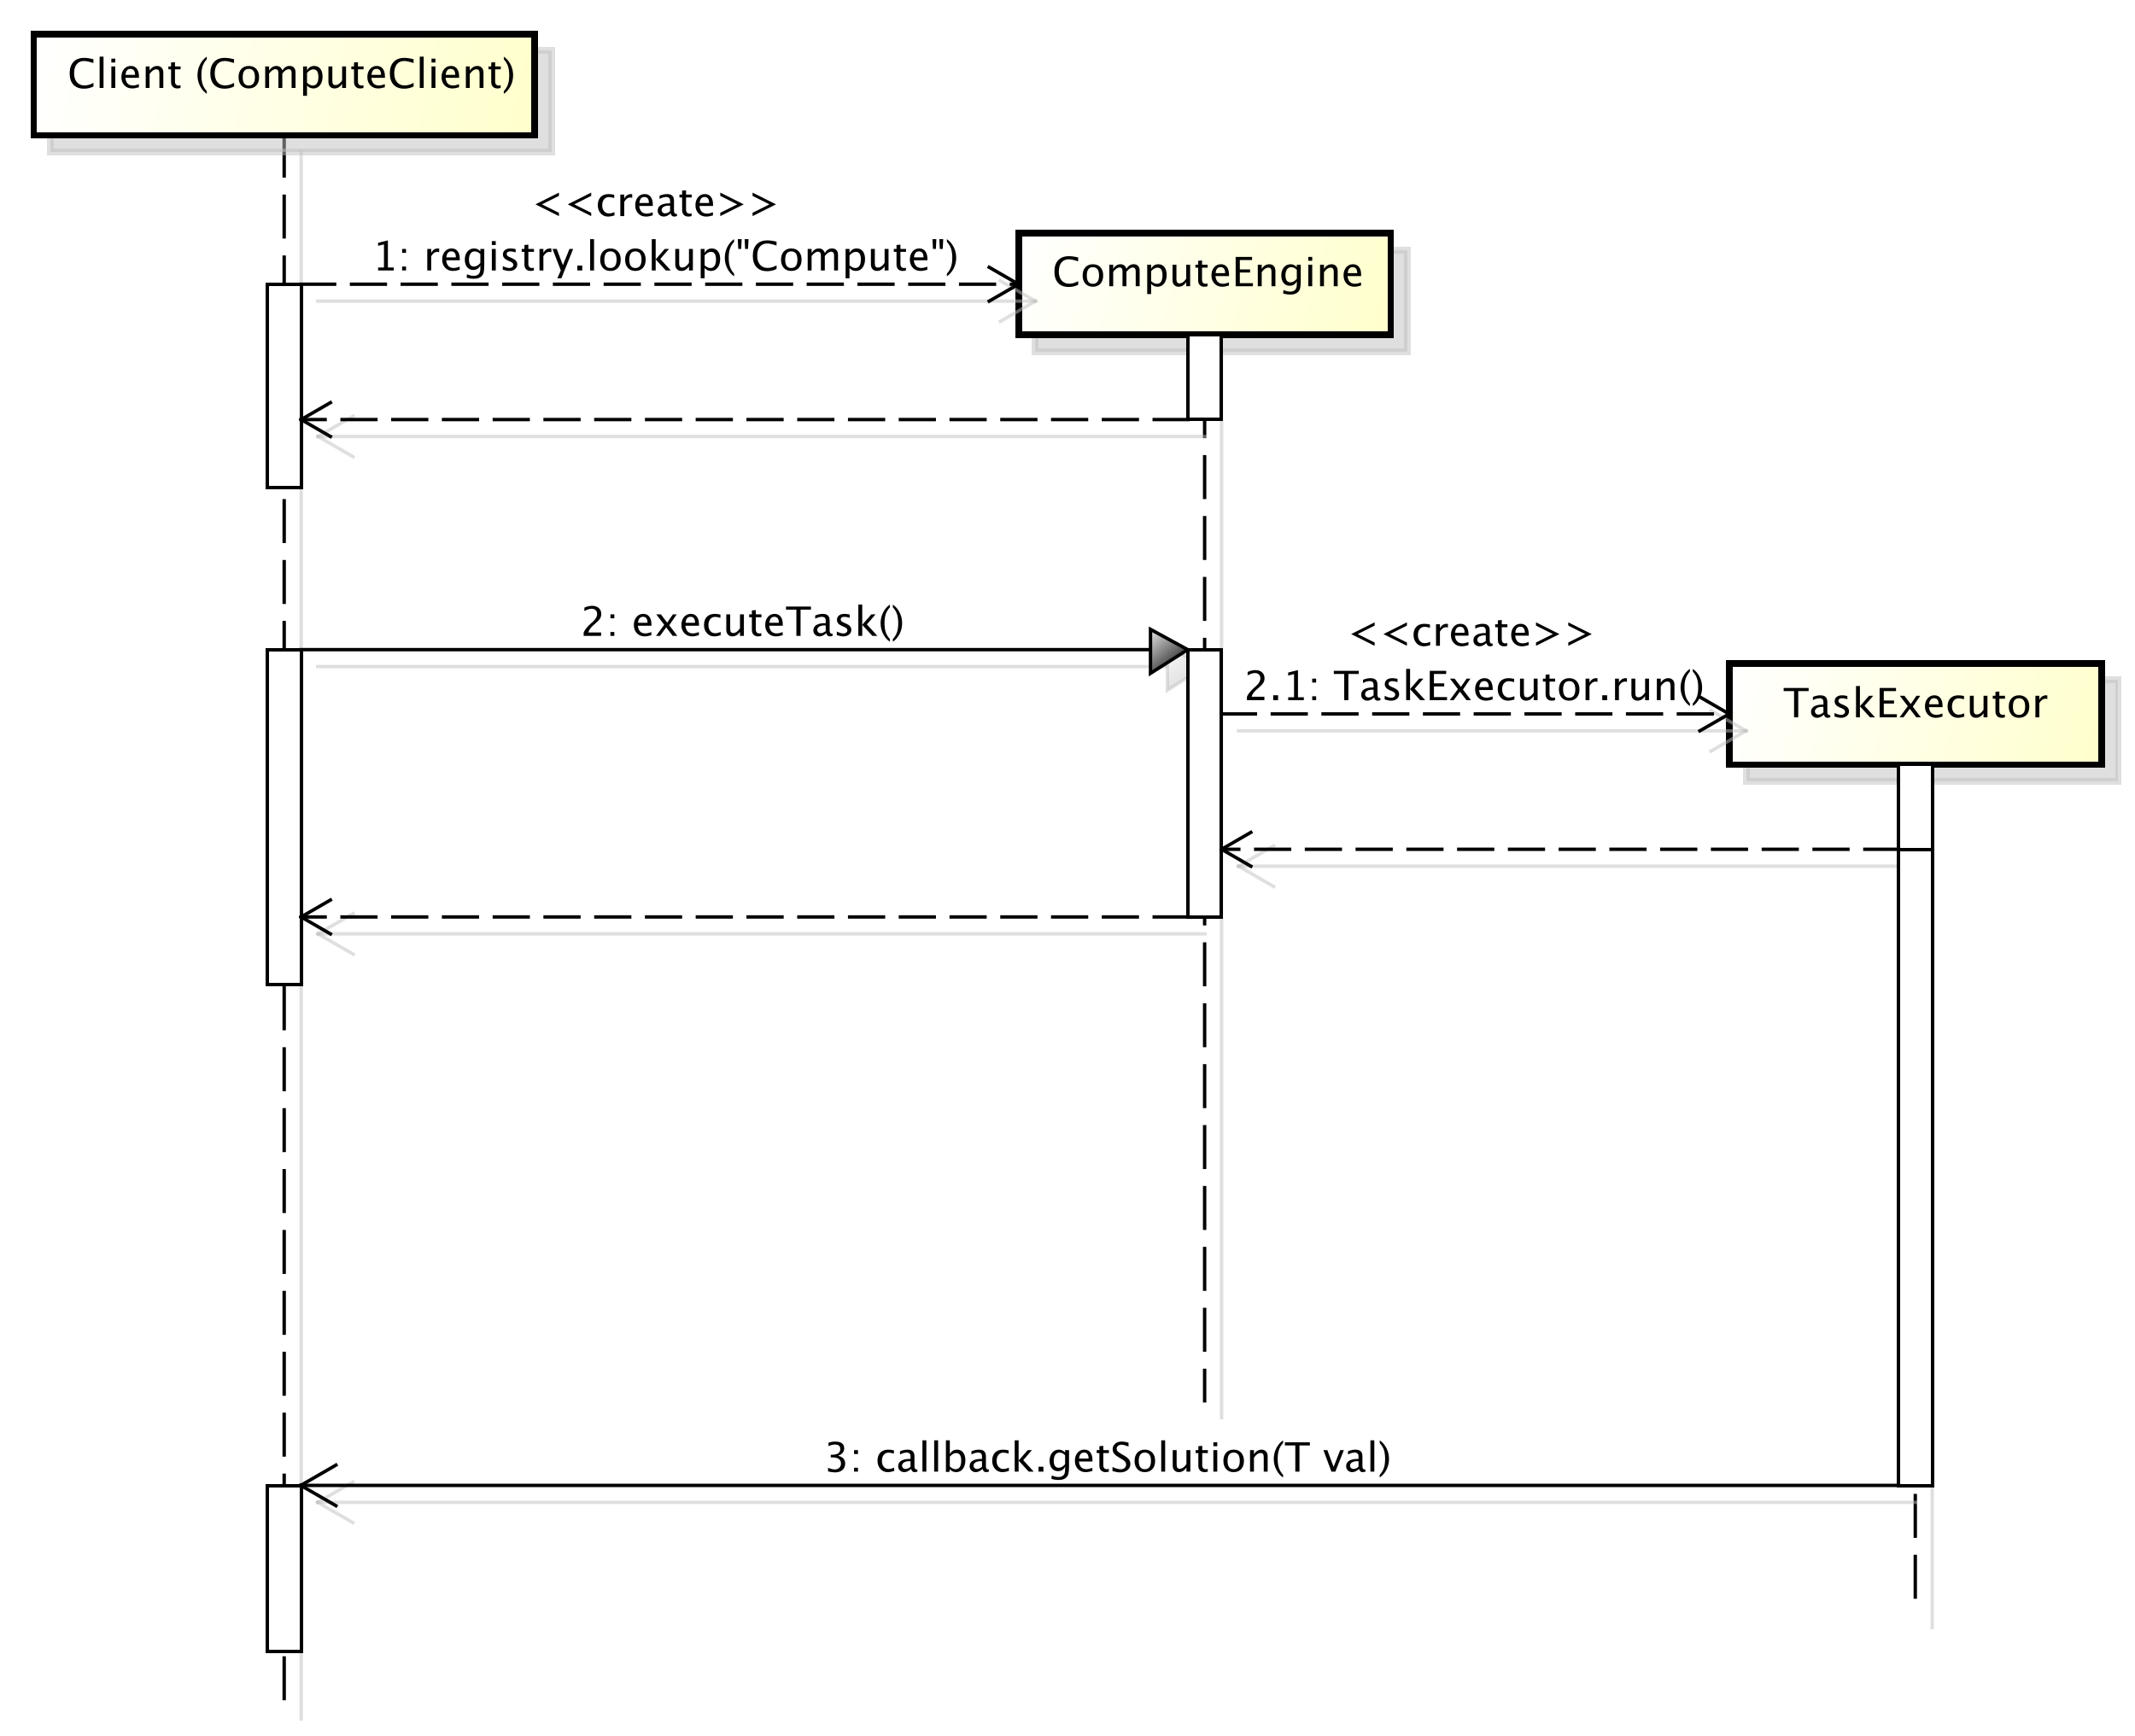 <?xml version="1.0" encoding="UTF-8"?>
<!DOCTYPE svg PUBLIC '-//W3C//DTD SVG 1.0//EN'
          'http://www.w3.org/TR/2001/REC-SVG-20010904/DTD/svg10.dtd'>
<svg xmlns:xlink="http://www.w3.org/1999/xlink" style="fill-opacity:1; color-rendering:auto; color-interpolation:auto; stroke:black; text-rendering:auto; stroke-linecap:square; stroke-miterlimit:10; stroke-opacity:1; shape-rendering:auto; fill:black; stroke-dasharray:none; font-weight:normal; stroke-width:1; font-family:&apos;Dialog&apos;; font-style:normal; stroke-linejoin:miter; font-size:12; stroke-dashoffset:0; image-rendering:auto;" width="841" height="684" xmlns="http://www.w3.org/2000/svg"
><rect width="100%" height="100%" fill="#808080" stroke="none"/><!--Generated by the Batik Graphics2D SVG Generator--><defs id="genericDefs"
  /><g
  ><defs id="defs1"
    ><linearGradient x1="97" gradientUnits="userSpaceOnUse" x2="245" y1="30" y2="60" id="linearGradient1" spreadMethod="pad"
      ><stop style="stop-opacity:1; stop-color:white;" offset="0%"
        /><stop style="stop-opacity:1; stop-color:rgb(255,255,204);" offset="100%"
      /></linearGradient
      ><linearGradient x1="388" gradientUnits="userSpaceOnUse" x2="498" y1="89" y2="119" id="linearGradient2" spreadMethod="pad"
      ><stop style="stop-opacity:1; stop-color:white;" offset="0%"
        /><stop style="stop-opacity:1; stop-color:rgb(255,255,204);" offset="100%"
      /></linearGradient
      ><linearGradient x1="598" gradientUnits="userSpaceOnUse" x2="708" y1="216" y2="246" id="linearGradient3" spreadMethod="pad"
      ><stop style="stop-opacity:1; stop-color:white;" offset="0%"
        /><stop style="stop-opacity:1; stop-color:rgb(255,255,204);" offset="100%"
      /></linearGradient
      ><linearGradient x1="166" gradientUnits="userSpaceOnUse" x2="176" y1="212" y2="311" id="linearGradient4" spreadMethod="pad"
      ><stop style="stop-opacity:1; stop-color:white;" offset="0%"
        /><stop style="stop-opacity:1; stop-color:white;" offset="100%"
      /></linearGradient
      ><linearGradient x1="427" gradientUnits="userSpaceOnUse" x2="438" y1="206" y2="219" id="linearGradient5" spreadMethod="pad"
      ><stop style="stop-opacity:1; stop-color:white;" offset="0%"
        /><stop style="stop-opacity:0.502; stop-color:rgb(192,192,192);" offset="100%"
      /></linearGradient
      ><linearGradient x1="427" gradientUnits="userSpaceOnUse" x2="438" y1="206" y2="219" id="linearGradient6" spreadMethod="pad"
      ><stop style="stop-opacity:1; stop-color:rgb(231,231,231);" offset="0%"
        /><stop style="stop-opacity:1; stop-color:black;" offset="100%"
      /></linearGradient
      ><linearGradient x1="438" gradientUnits="userSpaceOnUse" x2="448" y1="212" y2="291" id="linearGradient7" spreadMethod="pad"
      ><stop style="stop-opacity:1; stop-color:white;" offset="0%"
        /><stop style="stop-opacity:1; stop-color:white;" offset="100%"
      /></linearGradient
      ><linearGradient x1="648" gradientUnits="userSpaceOnUse" x2="658" y1="246" y2="271" id="linearGradient8" spreadMethod="pad"
      ><stop style="stop-opacity:1; stop-color:white;" offset="0%"
        /><stop style="stop-opacity:1; stop-color:white;" offset="100%"
      /></linearGradient
      ><linearGradient x1="648" gradientUnits="userSpaceOnUse" x2="658" y1="271" y2="459" id="linearGradient9" spreadMethod="pad"
      ><stop style="stop-opacity:1; stop-color:white;" offset="0%"
        /><stop style="stop-opacity:1; stop-color:white;" offset="100%"
      /></linearGradient
      ><linearGradient x1="166" gradientUnits="userSpaceOnUse" x2="176" y1="459" y2="508" id="linearGradient10" spreadMethod="pad"
      ><stop style="stop-opacity:1; stop-color:white;" offset="0%"
        /><stop style="stop-opacity:1; stop-color:white;" offset="100%"
      /></linearGradient
      ><linearGradient x1="438" gradientUnits="userSpaceOnUse" x2="448" y1="119" y2="144" id="linearGradient11" spreadMethod="pad"
      ><stop style="stop-opacity:1; stop-color:white;" offset="0%"
        /><stop style="stop-opacity:1; stop-color:white;" offset="100%"
      /></linearGradient
      ><linearGradient x1="166" gradientUnits="userSpaceOnUse" x2="176" y1="104" y2="164" id="linearGradient12" spreadMethod="pad"
      ><stop style="stop-opacity:1; stop-color:white;" offset="0%"
        /><stop style="stop-opacity:1; stop-color:white;" offset="100%"
      /></linearGradient
      ><clipPath clipPathUnits="userSpaceOnUse" id="clipPath1"
      ><path d="M0 0 L841 0 L841 684 L0 684 L0 0 Z"
      /></clipPath
      ><clipPath clipPathUnits="userSpaceOnUse" id="clipPath2"
      ><path d="M82 15 L712.75 15 L712.75 528 L82 528 L82 15 Z"
      /></clipPath
      ><clipPath clipPathUnits="userSpaceOnUse" id="clipPath3"
      ><path d="M87 20 L717.75 20 L717.75 533 L87 533 L87 20 Z"
      /></clipPath
      ><clipPath clipPathUnits="userSpaceOnUse" id="clipPath4"
      ><path d="M-20 -26 L610.75 -26 L610.75 487 L-20 487 L-20 -26 Z"
      /></clipPath
      ><clipPath clipPathUnits="userSpaceOnUse" id="clipPath5"
      ><path d="M-311 -73 L319.75 -73 L319.75 440 L-311 440 L-311 -73 Z"
      /></clipPath
      ><clipPath clipPathUnits="userSpaceOnUse" id="clipPath6"
      ><path d="M-527 -212 L103.75 -212 L103.75 301 L-527 301 L-527 -212 Z"
      /></clipPath
      ><clipPath clipPathUnits="userSpaceOnUse" id="clipPath7"
      ><path d="M-171.5 -187.934 L459.25 -187.934 L459.25 325.066 L-171.5 325.066 L-171.5 -187.934 Z"
      /></clipPath
      ><clipPath clipPathUnits="userSpaceOnUse" id="clipPath8"
      ><path d="M-367.5 -206.934 L263.25 -206.934 L263.25 306.066 L-367.5 306.066 L-367.5 -206.934 Z"
      /></clipPath
      ><clipPath clipPathUnits="userSpaceOnUse" id="clipPath9"
      ><path d="M-398 -190.867 L232.75 -190.867 L232.75 322.133 L-398 322.133 L-398 -190.867 Z"
      /></clipPath
      ><clipPath clipPathUnits="userSpaceOnUse" id="clipPath10"
      ><path d="M-243.5 -434.934 L387.25 -434.934 L387.25 78.066 L-243.5 78.066 L-243.5 -434.934 Z"
      /></clipPath
      ><clipPath clipPathUnits="userSpaceOnUse" id="clipPath11"
      ><path d="M-156.95 -63.867 L473.8 -63.867 L473.8 449.133 L-156.95 449.133 L-156.95 -63.867 Z"
      /></clipPath
      ><clipPath clipPathUnits="userSpaceOnUse" id="clipPath12"
      ><path d="M-109.95 -79.934 L520.8 -79.934 L520.8 433.066 L-109.95 433.066 L-109.95 -79.934 Z"
      /></clipPath
    ></defs
    ><g style="fill:white; stroke:white;"
    ><rect x="0" y="0" width="841" style="clip-path:url(#clipPath1); stroke:none;" height="684"
    /></g
    ><g transform="scale(1.333,1.333) translate(-82,-15)" style="fill:rgb(192,192,192); text-rendering:optimizeLegibility; fill-opacity:0.502; stroke-opacity:0.502; stroke:rgb(192,192,192);"
    ><line x1="171" x2="171" y1="60" style="fill:none; clip-path:url(#clipPath2);" y2="523"
    /></g
    ><g style="text-rendering:optimizeLegibility; stroke-dasharray:12,6; stroke-linecap:butt;" transform="matrix(1.333,0,0,1.333,-116,-26.667)"
    ><line x1="171" x2="171" y1="60" style="fill:none; clip-path:url(#clipPath3);" y2="523"
    /></g
    ><g transform="matrix(1.333,0,0,1.333,-116,-26.667) translate(5,5)" style="fill-opacity:0.502; fill:rgb(192,192,192); text-rendering:geometricPrecision; shape-rendering:crispEdges; stroke:rgb(192,192,192); stroke-width:2; stroke-opacity:0.502;"
    ><rect x="97" y="30" width="148" style="clip-path:url(#clipPath2); stroke:none;" height="30"
      /><rect x="97" y="30" width="148" style="fill:none; clip-path:url(#clipPath2);" height="30"
    /></g
    ><g transform="matrix(1.333,0,0,1.333,-116,-26.667)" style="fill:url(#linearGradient1); text-rendering:geometricPrecision; stroke-width:2; shape-rendering:crispEdges; stroke:url(#linearGradient1);"
    ><rect x="97" y="30" width="148" style="clip-path:url(#clipPath3); stroke:none;" height="30"
      /><rect x="97" y="30" width="148" style="clip-path:url(#clipPath3); fill:none; stroke:black;" height="30"
    /></g
    ><g style="text-rendering:optimizeLegibility; stroke-width:2; font-family:sans-serif;" transform="matrix(1.333,0,0,1.333,-116,-26.667) translate(107,46)"
    ><path d="M4.834 0.217 Q2.812 0.217 1.711 -0.97 Q0.609 -2.156 0.609 -4.33 Q0.609 -6.498 1.731 -7.693 Q2.853 -8.889 4.893 -8.889 Q6.059 -8.889 7.623 -8.508 L7.623 -7.354 Q5.842 -7.969 4.875 -7.969 Q3.463 -7.969 2.689 -7.014 Q1.916 -6.059 1.916 -4.318 Q1.916 -2.66 2.742 -1.702 Q3.568 -0.744 4.998 -0.744 Q6.229 -0.744 7.635 -1.5 L7.635 -0.445 Q6.352 0.217 4.834 0.217 ZM9.457 0 L9.457 -9.252 L10.611 -9.252 L10.611 0 ZM12.926 0 L12.926 -6.363 L14.08 -6.363 L14.08 0 ZM12.926 -7.518 L12.926 -8.672 L14.08 -8.672 L14.08 -7.518 ZM21.059 -0.205 Q19.898 0.146 19.072 0.146 Q17.666 0.146 16.778 -0.788 Q15.891 -1.723 15.891 -3.211 Q15.891 -4.658 16.673 -5.584 Q17.455 -6.51 18.674 -6.51 Q19.828 -6.51 20.458 -5.689 Q21.088 -4.869 21.088 -3.357 L21.082 -3 L17.068 -3 Q17.32 -0.732 19.289 -0.732 Q20.01 -0.732 21.059 -1.119 ZM17.121 -3.867 L19.928 -3.867 Q19.928 -5.643 18.604 -5.643 Q17.273 -5.643 17.121 -3.867 ZM23.08 0 L23.08 -6.363 L24.234 -6.363 L24.234 -5.168 Q25.148 -6.504 26.473 -6.504 Q27.299 -6.504 27.791 -5.979 Q28.283 -5.455 28.283 -4.57 L28.283 0 L27.129 0 L27.129 -4.195 Q27.129 -4.904 26.921 -5.206 Q26.713 -5.508 26.232 -5.508 Q25.172 -5.508 24.234 -4.119 L24.234 0 ZM32.438 0.146 Q31.559 0.146 31.066 -0.357 Q30.574 -0.861 30.574 -1.758 L30.574 -5.496 L29.777 -5.496 L29.777 -6.363 L30.574 -6.363 L30.574 -7.518 L31.729 -7.629 L31.729 -6.363 L33.393 -6.363 L33.393 -5.496 L31.729 -5.496 L31.729 -1.969 Q31.729 -0.721 32.807 -0.721 Q33.035 -0.721 33.363 -0.797 L33.363 0 Q32.83 0.146 32.438 0.146 ZM41.127 0.938 L41.127 1.734 Q39.861 0.873 39.12 -0.606 Q38.379 -2.086 38.379 -3.762 Q38.379 -5.432 39.12 -6.911 Q39.861 -8.391 41.127 -9.252 L41.127 -8.455 Q40.266 -7.518 39.899 -6.439 Q39.533 -5.361 39.533 -3.762 Q39.533 -2.156 39.899 -1.078 Q40.266 0 41.127 0.938 ZM46.395 0.217 Q44.373 0.217 43.272 -0.97 Q42.17 -2.156 42.17 -4.33 Q42.17 -6.498 43.292 -7.693 Q44.414 -8.889 46.453 -8.889 Q47.619 -8.889 49.184 -8.508 L49.184 -7.354 Q47.402 -7.969 46.435 -7.969 Q45.023 -7.969 44.25 -7.014 Q43.477 -6.059 43.477 -4.318 Q43.477 -2.66 44.303 -1.702 Q45.129 -0.744 46.559 -0.744 Q47.789 -0.744 49.195 -1.5 L49.195 -0.445 Q47.912 0.217 46.395 0.217 ZM53.508 0.146 Q52.143 0.146 51.328 -0.759 Q50.514 -1.664 50.514 -3.182 Q50.514 -4.717 51.331 -5.61 Q52.148 -6.504 53.549 -6.504 Q54.949 -6.504 55.767 -5.61 Q56.584 -4.717 56.584 -3.193 Q56.584 -1.635 55.764 -0.744 Q54.943 0.146 53.508 0.146 ZM53.525 -0.721 Q55.359 -0.721 55.359 -3.193 Q55.359 -5.637 53.549 -5.637 Q51.744 -5.637 51.744 -3.182 Q51.744 -0.721 53.525 -0.721 ZM58.389 0 L58.389 -6.363 L59.543 -6.363 L59.543 -5.168 Q60.387 -6.504 61.711 -6.504 Q62.988 -6.504 63.451 -5.168 Q64.272 -6.51 65.584 -6.51 Q66.428 -6.51 66.891 -6.015 Q67.353 -5.519 67.353 -4.629 L67.353 0 L66.193 0 L66.193 -4.447 Q66.193 -5.537 65.332 -5.537 Q64.436 -5.537 63.451 -4.266 L63.451 0 L62.291 0 L62.291 -4.447 Q62.291 -5.543 61.412 -5.543 Q60.539 -5.543 59.543 -4.266 L59.543 0 ZM69.592 2.314 L69.592 -6.363 L70.746 -6.363 L70.746 -5.168 Q71.455 -6.504 72.873 -6.504 Q74.022 -6.504 74.681 -5.666 Q75.34 -4.828 75.34 -3.375 Q75.34 -1.793 74.593 -0.823 Q73.846 0.146 72.627 0.146 Q71.496 0.146 70.746 -0.721 L70.746 2.314 ZM70.746 -1.518 Q71.637 -0.721 72.445 -0.721 Q74.109 -0.721 74.109 -3.258 Q74.109 -5.496 72.633 -5.496 Q71.666 -5.496 70.746 -4.447 ZM81.123 0 L81.123 -1.195 Q80.203 0.146 78.891 0.146 Q78.059 0.146 77.566 -0.378 Q77.074 -0.902 77.074 -1.793 L77.074 -6.363 L78.228 -6.363 L78.228 -2.168 Q78.228 -1.453 78.436 -1.151 Q78.644 -0.85 79.131 -0.85 Q80.186 -0.85 81.123 -2.238 L81.123 -6.363 L82.277 -6.363 L82.277 0 ZM86.502 0.146 Q85.623 0.146 85.131 -0.357 Q84.639 -0.861 84.639 -1.758 L84.639 -5.496 L83.842 -5.496 L83.842 -6.363 L84.639 -6.363 L84.639 -7.518 L85.793 -7.629 L85.793 -6.363 L87.457 -6.363 L87.457 -5.496 L85.793 -5.496 L85.793 -1.969 Q85.793 -0.721 86.871 -0.721 Q87.1 -0.721 87.428 -0.797 L87.428 0 Q86.894 0.146 86.502 0.146 ZM93.744 -0.205 Q92.584 0.146 91.758 0.146 Q90.352 0.146 89.464 -0.788 Q88.576 -1.723 88.576 -3.211 Q88.576 -4.658 89.358 -5.584 Q90.141 -6.51 91.359 -6.51 Q92.514 -6.51 93.144 -5.689 Q93.773 -4.869 93.773 -3.357 L93.768 -3 L89.754 -3 Q90.006 -0.732 91.975 -0.732 Q92.695 -0.732 93.744 -1.119 ZM89.807 -3.867 L92.613 -3.867 Q92.613 -5.643 91.289 -5.643 Q89.959 -5.643 89.807 -3.867 ZM99.445 0.217 Q97.424 0.217 96.322 -0.97 Q95.221 -2.156 95.221 -4.33 Q95.221 -6.498 96.343 -7.693 Q97.465 -8.889 99.504 -8.889 Q100.67 -8.889 102.234 -8.508 L102.234 -7.354 Q100.453 -7.969 99.486 -7.969 Q98.074 -7.969 97.301 -7.014 Q96.527 -6.059 96.527 -4.318 Q96.527 -2.66 97.353 -1.702 Q98.18 -0.744 99.609 -0.744 Q100.84 -0.744 102.246 -1.5 L102.246 -0.445 Q100.963 0.217 99.445 0.217 ZM104.068 0 L104.068 -9.252 L105.223 -9.252 L105.223 0 ZM107.537 0 L107.537 -6.363 L108.691 -6.363 L108.691 0 ZM107.537 -7.518 L107.537 -8.672 L108.691 -8.672 L108.691 -7.518 ZM115.67 -0.205 Q114.51 0.146 113.684 0.146 Q112.277 0.146 111.39 -0.788 Q110.502 -1.723 110.502 -3.211 Q110.502 -4.658 111.284 -5.584 Q112.066 -6.51 113.285 -6.51 Q114.439 -6.51 115.069 -5.689 Q115.699 -4.869 115.699 -3.357 L115.693 -3 L111.68 -3 Q111.932 -0.732 113.9 -0.732 Q114.621 -0.732 115.67 -1.119 ZM111.732 -3.867 L114.539 -3.867 Q114.539 -5.643 113.215 -5.643 Q111.885 -5.643 111.732 -3.867 ZM117.691 0 L117.691 -6.363 L118.846 -6.363 L118.846 -5.168 Q119.76 -6.504 121.084 -6.504 Q121.91 -6.504 122.402 -5.979 Q122.894 -5.455 122.894 -4.57 L122.894 0 L121.74 0 L121.74 -4.195 Q121.74 -4.904 121.532 -5.206 Q121.324 -5.508 120.844 -5.508 Q119.783 -5.508 118.846 -4.119 L118.846 0 ZM127.049 0.146 Q126.17 0.146 125.678 -0.357 Q125.186 -0.861 125.186 -1.758 L125.186 -5.496 L124.389 -5.496 L124.389 -6.363 L125.186 -6.363 L125.186 -7.518 L126.34 -7.629 L126.34 -6.363 L128.004 -6.363 L128.004 -5.496 L126.34 -5.496 L126.34 -1.969 Q126.34 -0.721 127.418 -0.721 Q127.647 -0.721 127.975 -0.797 L127.975 0 Q127.441 0.146 127.049 0.146 ZM128.906 0.938 L128.906 1.734 Q130.172 0.873 130.913 -0.606 Q131.654 -2.086 131.654 -3.762 Q131.654 -5.432 130.913 -6.911 Q130.172 -8.391 128.906 -9.252 L128.906 -8.455 Q129.768 -7.518 130.134 -6.439 Q130.5 -5.361 130.5 -3.762 Q130.5 -2.156 130.134 -1.078 Q129.768 0 128.906 0.938 Z" style="clip-path:url(#clipPath4); stroke:none;"
    /></g
    ><g transform="matrix(1.333,0,0,1.333,-116,-26.667) translate(5,5)" style="fill-opacity:0.502; fill:rgb(192,192,192); text-rendering:optimizeLegibility; font-family:sans-serif; stroke:rgb(192,192,192); stroke-opacity:0.502;"
    ><line x1="443" x2="443" y1="119" style="fill:none; clip-path:url(#clipPath2);" y2="434"
    /></g
    ><g style="text-rendering:optimizeLegibility; stroke-dasharray:12,6; font-family:sans-serif; stroke-linecap:butt;" transform="matrix(1.333,0,0,1.333,-116,-26.667)"
    ><line x1="443" x2="443" y1="119" style="fill:none; clip-path:url(#clipPath3);" y2="434"
    /></g
    ><g transform="matrix(1.333,0,0,1.333,-116,-26.667) translate(5,5)" style="fill-opacity:0.502; fill:rgb(192,192,192); text-rendering:geometricPrecision; font-family:sans-serif; shape-rendering:crispEdges; stroke:rgb(192,192,192); stroke-width:2; stroke-opacity:0.502;"
    ><rect x="388" y="89" width="110" style="clip-path:url(#clipPath2); stroke:none;" height="30"
      /><rect x="388" y="89" width="110" style="fill:none; clip-path:url(#clipPath2);" height="30"
    /></g
    ><g transform="matrix(1.333,0,0,1.333,-116,-26.667)" style="fill:url(#linearGradient2); text-rendering:geometricPrecision; font-family:sans-serif; shape-rendering:crispEdges; stroke:url(#linearGradient2); stroke-width:2;"
    ><rect x="388" y="89" width="110" style="clip-path:url(#clipPath3); stroke:none;" height="30"
      /><rect x="388" y="89" width="110" style="clip-path:url(#clipPath3); fill:none; stroke:black;" height="30"
    /></g
    ><g style="text-rendering:optimizeLegibility; stroke-width:2; font-family:sans-serif;" transform="matrix(1.333,0,0,1.333,-116,-26.667) translate(398,93)"
    ><path d="M4.834 11.818 Q2.812 11.818 1.711 10.632 Q0.609 9.445 0.609 7.271 Q0.609 5.104 1.731 3.908 Q2.853 2.713 4.893 2.713 Q6.059 2.713 7.623 3.094 L7.623 4.248 Q5.842 3.633 4.875 3.633 Q3.463 3.633 2.689 4.588 Q1.916 5.543 1.916 7.283 Q1.916 8.941 2.742 9.899 Q3.568 10.857 4.998 10.857 Q6.229 10.857 7.635 10.102 L7.635 11.156 Q6.352 11.818 4.834 11.818 ZM11.947 11.748 Q10.582 11.748 9.768 10.843 Q8.953 9.938 8.953 8.42 Q8.953 6.885 9.771 5.991 Q10.588 5.098 11.988 5.098 Q13.389 5.098 14.206 5.991 Q15.023 6.885 15.023 8.408 Q15.023 9.967 14.203 10.857 Q13.383 11.748 11.947 11.748 ZM11.965 10.881 Q13.799 10.881 13.799 8.408 Q13.799 5.965 11.988 5.965 Q10.184 5.965 10.184 8.42 Q10.184 10.881 11.965 10.881 ZM16.828 11.602 L16.828 5.238 L17.982 5.238 L17.982 6.434 Q18.826 5.098 20.15 5.098 Q21.428 5.098 21.891 6.434 Q22.711 5.092 24.023 5.092 Q24.867 5.092 25.33 5.587 Q25.793 6.082 25.793 6.973 L25.793 11.602 L24.633 11.602 L24.633 7.154 Q24.633 6.064 23.771 6.064 Q22.875 6.064 21.891 7.336 L21.891 11.602 L20.73 11.602 L20.73 7.154 Q20.73 6.059 19.852 6.059 Q18.979 6.059 17.982 7.336 L17.982 11.602 ZM28.031 13.916 L28.031 5.238 L29.186 5.238 L29.186 6.434 Q29.895 5.098 31.312 5.098 Q32.461 5.098 33.12 5.936 Q33.779 6.773 33.779 8.227 Q33.779 9.809 33.032 10.778 Q32.285 11.748 31.066 11.748 Q29.936 11.748 29.186 10.881 L29.186 13.916 ZM29.186 10.084 Q30.076 10.881 30.885 10.881 Q32.549 10.881 32.549 8.344 Q32.549 6.106 31.072 6.106 Q30.105 6.106 29.186 7.154 ZM39.562 11.602 L39.562 10.406 Q38.643 11.748 37.33 11.748 Q36.498 11.748 36.006 11.224 Q35.514 10.699 35.514 9.809 L35.514 5.238 L36.668 5.238 L36.668 9.434 Q36.668 10.148 36.876 10.45 Q37.084 10.752 37.57 10.752 Q38.625 10.752 39.562 9.363 L39.562 5.238 L40.717 5.238 L40.717 11.602 ZM44.941 11.748 Q44.062 11.748 43.57 11.244 Q43.078 10.74 43.078 9.844 L43.078 6.106 L42.281 6.106 L42.281 5.238 L43.078 5.238 L43.078 4.084 L44.232 3.973 L44.232 5.238 L45.897 5.238 L45.897 6.106 L44.232 6.106 L44.232 9.633 Q44.232 10.881 45.31 10.881 Q45.539 10.881 45.867 10.805 L45.867 11.602 Q45.334 11.748 44.941 11.748 ZM52.184 11.396 Q51.023 11.748 50.197 11.748 Q48.791 11.748 47.903 10.813 Q47.016 9.879 47.016 8.391 Q47.016 6.943 47.798 6.018 Q48.58 5.092 49.799 5.092 Q50.953 5.092 51.583 5.912 Q52.213 6.732 52.213 8.244 L52.207 8.602 L48.193 8.602 Q48.445 10.869 50.414 10.869 Q51.135 10.869 52.184 10.482 ZM48.246 7.734 L51.053 7.734 Q51.053 5.959 49.728 5.959 Q48.398 5.959 48.246 7.734 ZM54.17 11.602 L54.17 2.93 L59.016 2.93 L59.016 3.85 L55.4 3.85 L55.4 6.633 L58.43 6.633 L58.43 7.541 L55.4 7.541 L55.4 10.682 L59.268 10.682 L59.268 11.602 ZM60.709 11.602 L60.709 5.238 L61.863 5.238 L61.863 6.434 Q62.777 5.098 64.102 5.098 Q64.928 5.098 65.42 5.622 Q65.912 6.146 65.912 7.031 L65.912 11.602 L64.758 11.602 L64.758 7.406 Q64.758 6.697 64.55 6.396 Q64.342 6.094 63.861 6.094 Q62.801 6.094 61.863 7.482 L61.863 11.602 ZM68.18 13.717 L68.314 12.715 Q69.316 13.19 70.289 13.19 Q72.24 13.19 72.24 11.121 L72.24 10.119 Q71.602 11.455 70.143 11.455 Q69 11.455 68.326 10.623 Q67.652 9.791 67.652 8.379 Q67.652 6.926 68.42 6.012 Q69.188 5.098 70.406 5.098 Q71.473 5.098 72.24 5.965 L72.24 5.238 L73.4 5.238 L73.4 9.867 Q73.4 11.361 73.245 12.079 Q73.09 12.797 72.662 13.254 Q71.906 14.057 70.312 14.057 Q69.199 14.057 68.18 13.717 ZM72.24 9.398 L72.24 6.756 Q71.478 5.965 70.582 5.965 Q69.785 5.965 69.334 6.604 Q68.883 7.242 68.883 8.355 Q68.883 10.447 70.353 10.447 Q71.356 10.447 72.24 9.398 ZM75.639 11.602 L75.639 5.238 L76.793 5.238 L76.793 11.602 ZM75.639 4.084 L75.639 2.93 L76.793 2.93 L76.793 4.084 ZM79.107 11.602 L79.107 5.238 L80.262 5.238 L80.262 6.434 Q81.176 5.098 82.5 5.098 Q83.326 5.098 83.818 5.622 Q84.311 6.146 84.311 7.031 L84.311 11.602 L83.156 11.602 L83.156 7.406 Q83.156 6.697 82.948 6.396 Q82.74 6.094 82.26 6.094 Q81.199 6.094 80.262 7.482 L80.262 11.602 ZM91.219 11.396 Q90.059 11.748 89.232 11.748 Q87.826 11.748 86.939 10.813 Q86.051 9.879 86.051 8.391 Q86.051 6.943 86.833 6.018 Q87.615 5.092 88.834 5.092 Q89.988 5.092 90.618 5.912 Q91.248 6.732 91.248 8.244 L91.242 8.602 L87.228 8.602 Q87.481 10.869 89.449 10.869 Q90.17 10.869 91.219 10.482 ZM87.281 7.734 L90.088 7.734 Q90.088 5.959 88.764 5.959 Q87.434 5.959 87.281 7.734 Z" style="clip-path:url(#clipPath5); stroke:none;"
    /></g
    ><g transform="matrix(1.333,0,0,1.333,-116,-26.667) translate(5,5)" style="fill-opacity:0.502; fill:rgb(192,192,192); text-rendering:optimizeLegibility; font-family:sans-serif; stroke:rgb(192,192,192); stroke-opacity:0.502;"
    ><line x1="653" x2="653" y1="246" style="fill:none; clip-path:url(#clipPath2);" y2="496"
    /></g
    ><g style="text-rendering:optimizeLegibility; stroke-dasharray:12,6; font-family:sans-serif; stroke-linecap:butt;" transform="matrix(1.333,0,0,1.333,-116,-26.667)"
    ><line x1="653" x2="653" y1="246" style="fill:none; clip-path:url(#clipPath3);" y2="496"
    /></g
    ><g transform="matrix(1.333,0,0,1.333,-116,-26.667) translate(5,5)" style="fill-opacity:0.502; fill:rgb(192,192,192); text-rendering:geometricPrecision; font-family:sans-serif; shape-rendering:crispEdges; stroke:rgb(192,192,192); stroke-width:2; stroke-opacity:0.502;"
    ><rect x="598" y="216" width="110" style="clip-path:url(#clipPath2); stroke:none;" height="30"
      /><rect x="598" y="216" width="110" style="fill:none; clip-path:url(#clipPath2);" height="30"
    /></g
    ><g transform="matrix(1.333,0,0,1.333,-116,-26.667)" style="fill:url(#linearGradient3); text-rendering:geometricPrecision; font-family:sans-serif; shape-rendering:crispEdges; stroke:url(#linearGradient3); stroke-width:2;"
    ><rect x="598" y="216" width="110" style="clip-path:url(#clipPath3); stroke:none;" height="30"
      /><rect x="598" y="216" width="110" style="clip-path:url(#clipPath3); fill:none; stroke:black;" height="30"
    /></g
    ><g style="text-rendering:optimizeLegibility; stroke-width:2; font-family:sans-serif;" transform="matrix(1.333,0,0,1.333,-116,-26.667) translate(614,232)"
    ><path d="M3.182 0 L3.182 -7.752 L0.105 -7.752 L0.105 -8.672 L7.488 -8.672 L7.488 -7.752 L4.412 -7.752 L4.412 0 ZM12.023 -0.809 Q10.986 0.146 10.025 0.146 Q9.234 0.146 8.713 -0.349 Q8.191 -0.844 8.191 -1.6 Q8.191 -2.643 9.067 -3.202 Q9.943 -3.762 11.578 -3.762 L11.854 -3.762 L11.854 -4.529 Q11.854 -5.637 10.717 -5.637 Q9.803 -5.637 8.742 -5.074 L8.742 -6.029 Q9.908 -6.504 10.928 -6.504 Q11.994 -6.504 12.501 -6.023 Q13.008 -5.543 13.008 -4.529 L13.008 -1.647 Q13.008 -0.656 13.617 -0.656 Q13.693 -0.656 13.84 -0.68 L13.922 -0.041 Q13.529 0.146 13.055 0.146 Q12.246 0.146 12.023 -0.809 ZM11.854 -1.435 L11.854 -3.082 L11.467 -3.094 Q10.518 -3.094 9.932 -2.733 Q9.346 -2.373 9.346 -1.787 Q9.346 -1.371 9.639 -1.084 Q9.932 -0.797 10.354 -0.797 Q11.074 -0.797 11.854 -1.435 ZM17.057 0.146 Q16.266 0.146 15.135 -0.223 L15.135 -1.283 Q16.266 -0.721 17.104 -0.721 Q17.602 -0.721 17.93 -0.99 Q18.258 -1.26 18.258 -1.664 Q18.258 -2.256 17.338 -2.643 L16.664 -2.93 Q15.17 -3.551 15.17 -4.717 Q15.17 -5.549 15.759 -6.026 Q16.348 -6.504 17.373 -6.504 Q17.906 -6.504 18.691 -6.357 L18.932 -6.311 L18.932 -5.35 Q17.965 -5.637 17.396 -5.637 Q16.283 -5.637 16.283 -4.828 Q16.283 -4.307 17.127 -3.949 L17.684 -3.715 Q18.627 -3.316 19.02 -2.874 Q19.412 -2.432 19.412 -1.77 Q19.412 -0.932 18.75 -0.393 Q18.088 0.146 17.057 0.146 ZM21.486 0 L21.486 -9.252 L22.641 -9.252 L22.641 -3.275 L25.336 -6.363 L26.578 -6.363 L24.006 -3.393 L27.111 0 L25.635 0 L22.641 -3.264 L22.641 0 ZM28.465 0 L28.465 -8.672 L33.31 -8.672 L33.31 -7.752 L29.695 -7.752 L29.695 -4.969 L32.725 -4.969 L32.725 -4.061 L29.695 -4.061 L29.695 -0.92 L33.562 -0.92 L33.562 0 ZM34.365 0 L36.785 -3.287 L34.435 -6.363 L35.807 -6.363 L37.664 -3.914 L39.346 -6.363 L40.471 -6.363 L38.268 -3.135 L40.664 0 L39.293 0 L37.377 -2.519 L35.525 0 ZM47.027 -0.205 Q45.867 0.146 45.041 0.146 Q43.635 0.146 42.747 -0.788 Q41.859 -1.723 41.859 -3.211 Q41.859 -4.658 42.642 -5.584 Q43.424 -6.51 44.643 -6.51 Q45.797 -6.51 46.427 -5.689 Q47.057 -4.869 47.057 -3.357 L47.051 -3 L43.037 -3 Q43.289 -0.732 45.258 -0.732 Q45.978 -0.732 47.027 -1.119 ZM43.09 -3.867 L45.897 -3.867 Q45.897 -5.643 44.572 -5.643 Q43.242 -5.643 43.09 -3.867 ZM51.533 0.146 Q50.244 0.146 49.395 -0.809 Q48.545 -1.764 48.545 -3.217 Q48.545 -4.769 49.386 -5.637 Q50.227 -6.504 51.732 -6.504 Q52.477 -6.504 53.397 -6.299 L53.397 -5.332 Q52.418 -5.619 51.803 -5.619 Q50.918 -5.619 50.382 -4.954 Q49.846 -4.289 49.846 -3.182 Q49.846 -2.109 50.397 -1.447 Q50.947 -0.785 51.838 -0.785 Q52.629 -0.785 53.467 -1.19 L53.467 -0.193 Q52.348 0.146 51.533 0.146 ZM59.174 0 L59.174 -1.195 Q58.254 0.146 56.941 0.146 Q56.109 0.146 55.617 -0.378 Q55.125 -0.902 55.125 -1.793 L55.125 -6.363 L56.279 -6.363 L56.279 -2.168 Q56.279 -1.453 56.487 -1.151 Q56.695 -0.85 57.182 -0.85 Q58.236 -0.85 59.174 -2.238 L59.174 -6.363 L60.328 -6.363 L60.328 0 ZM64.553 0.146 Q63.674 0.146 63.182 -0.357 Q62.69 -0.861 62.69 -1.758 L62.69 -5.496 L61.893 -5.496 L61.893 -6.363 L62.69 -6.363 L62.69 -7.518 L63.844 -7.629 L63.844 -6.363 L65.508 -6.363 L65.508 -5.496 L63.844 -5.496 L63.844 -1.969 Q63.844 -0.721 64.922 -0.721 Q65.15 -0.721 65.478 -0.797 L65.478 0 Q64.945 0.146 64.553 0.146 ZM69.621 0.146 Q68.256 0.146 67.441 -0.759 Q66.627 -1.664 66.627 -3.182 Q66.627 -4.717 67.444 -5.61 Q68.262 -6.504 69.662 -6.504 Q71.062 -6.504 71.88 -5.61 Q72.697 -4.717 72.697 -3.193 Q72.697 -1.635 71.877 -0.744 Q71.057 0.146 69.621 0.146 ZM69.639 -0.721 Q71.473 -0.721 71.473 -3.193 Q71.473 -5.637 69.662 -5.637 Q67.857 -5.637 67.857 -3.182 Q67.857 -0.721 69.639 -0.721 ZM74.502 0 L74.502 -6.363 L75.656 -6.363 L75.656 -5.168 Q76.342 -6.504 77.648 -6.504 Q77.824 -6.504 78.018 -6.475 L78.018 -5.396 Q77.719 -5.496 77.49 -5.496 Q76.394 -5.496 75.656 -4.195 L75.656 0 Z" style="clip-path:url(#clipPath6); stroke:none;"
    /></g
    ><g transform="matrix(1.333,0,0,1.333,-116,-26.667)" style="fill:url(#linearGradient4); text-rendering:geometricPrecision; shape-rendering:crispEdges; font-family:sans-serif; stroke:url(#linearGradient4);"
    ><rect x="166" y="212" width="10" style="clip-path:url(#clipPath3); stroke:none;" height="99"
      /><rect x="166" y="212" width="10" style="clip-path:url(#clipPath3); fill:none; stroke:black;" height="99"
    /></g
    ><g style="font-family:sans-serif; text-rendering:optimizeLegibility;" transform="matrix(1.333,0,0,1.333,-116,-26.667) translate(258.5,207.934)"
    ><path d="M0.996 0 L0.996 -1.014 Q1.5 -2.191 3.035 -3.58 L3.697 -4.172 Q4.975 -5.326 4.975 -6.463 Q4.975 -7.189 4.538 -7.606 Q4.102 -8.021 3.34 -8.021 Q2.438 -8.021 1.213 -7.324 L1.213 -8.344 Q2.367 -8.889 3.504 -8.889 Q4.723 -8.889 5.461 -8.232 Q6.199 -7.576 6.199 -6.492 Q6.199 -5.713 5.827 -5.109 Q5.455 -4.506 4.441 -3.644 L3.996 -3.264 Q2.607 -2.086 2.391 -1.014 L6.158 -1.014 L6.158 0 ZM8.906 0 L8.906 -1.154 L10.06 -1.154 L10.06 0 ZM8.906 -5.203 L8.906 -6.363 L10.06 -6.363 L10.06 -5.203 ZM21 -0.205 Q19.84 0.146 19.014 0.146 Q17.607 0.146 16.72 -0.788 Q15.832 -1.723 15.832 -3.211 Q15.832 -4.658 16.614 -5.584 Q17.396 -6.51 18.615 -6.51 Q19.77 -6.51 20.399 -5.689 Q21.029 -4.869 21.029 -3.357 L21.023 -3 L17.01 -3 Q17.262 -0.732 19.23 -0.732 Q19.951 -0.732 21 -1.119 ZM17.062 -3.867 L19.869 -3.867 Q19.869 -5.643 18.545 -5.643 Q17.215 -5.643 17.062 -3.867 ZM22.383 0 L24.803 -3.287 L22.453 -6.363 L23.824 -6.363 L25.682 -3.914 L27.363 -6.363 L28.488 -6.363 L26.285 -3.135 L28.682 0 L27.311 0 L25.395 -2.519 L23.543 0 ZM35.045 -0.205 Q33.885 0.146 33.059 0.146 Q31.652 0.146 30.765 -0.788 Q29.877 -1.723 29.877 -3.211 Q29.877 -4.658 30.659 -5.584 Q31.441 -6.51 32.66 -6.51 Q33.815 -6.51 34.444 -5.689 Q35.074 -4.869 35.074 -3.357 L35.068 -3 L31.055 -3 Q31.307 -0.732 33.275 -0.732 Q33.996 -0.732 35.045 -1.119 ZM31.107 -3.867 L33.914 -3.867 Q33.914 -5.643 32.59 -5.643 Q31.26 -5.643 31.107 -3.867 ZM39.551 0.146 Q38.262 0.146 37.412 -0.809 Q36.562 -1.764 36.562 -3.217 Q36.562 -4.769 37.403 -5.637 Q38.244 -6.504 39.75 -6.504 Q40.494 -6.504 41.414 -6.299 L41.414 -5.332 Q40.435 -5.619 39.82 -5.619 Q38.935 -5.619 38.399 -4.954 Q37.863 -4.289 37.863 -3.182 Q37.863 -2.109 38.414 -1.447 Q38.965 -0.785 39.855 -0.785 Q40.647 -0.785 41.484 -1.19 L41.484 -0.193 Q40.365 0.146 39.551 0.146 ZM47.191 0 L47.191 -1.195 Q46.272 0.146 44.959 0.146 Q44.127 0.146 43.635 -0.378 Q43.143 -0.902 43.143 -1.793 L43.143 -6.363 L44.297 -6.363 L44.297 -2.168 Q44.297 -1.453 44.505 -1.151 Q44.713 -0.85 45.199 -0.85 Q46.254 -0.85 47.191 -2.238 L47.191 -6.363 L48.346 -6.363 L48.346 0 ZM52.57 0.146 Q51.691 0.146 51.199 -0.357 Q50.707 -0.861 50.707 -1.758 L50.707 -5.496 L49.91 -5.496 L49.91 -6.363 L50.707 -6.363 L50.707 -7.518 L51.861 -7.629 L51.861 -6.363 L53.525 -6.363 L53.525 -5.496 L51.861 -5.496 L51.861 -1.969 Q51.861 -0.721 52.94 -0.721 Q53.168 -0.721 53.496 -0.797 L53.496 0 Q52.963 0.146 52.57 0.146 ZM59.812 -0.205 Q58.652 0.146 57.826 0.146 Q56.42 0.146 55.532 -0.788 Q54.645 -1.723 54.645 -3.211 Q54.645 -4.658 55.427 -5.584 Q56.209 -6.51 57.428 -6.51 Q58.582 -6.51 59.212 -5.689 Q59.842 -4.869 59.842 -3.357 L59.836 -3 L55.822 -3 Q56.074 -0.732 58.043 -0.732 Q58.764 -0.732 59.812 -1.119 ZM55.875 -3.867 L58.682 -3.867 Q58.682 -5.643 57.357 -5.643 Q56.027 -5.643 55.875 -3.867 ZM63.861 0 L63.861 -7.752 L60.785 -7.752 L60.785 -8.672 L68.168 -8.672 L68.168 -7.752 L65.092 -7.752 L65.092 0 ZM72.703 -0.809 Q71.666 0.146 70.705 0.146 Q69.914 0.146 69.393 -0.349 Q68.871 -0.844 68.871 -1.6 Q68.871 -2.643 69.747 -3.202 Q70.623 -3.762 72.258 -3.762 L72.533 -3.762 L72.533 -4.529 Q72.533 -5.637 71.397 -5.637 Q70.482 -5.637 69.422 -5.074 L69.422 -6.029 Q70.588 -6.504 71.607 -6.504 Q72.674 -6.504 73.181 -6.023 Q73.688 -5.543 73.688 -4.529 L73.688 -1.647 Q73.688 -0.656 74.297 -0.656 Q74.373 -0.656 74.519 -0.68 L74.602 -0.041 Q74.209 0.146 73.734 0.146 Q72.926 0.146 72.703 -0.809 ZM72.533 -1.435 L72.533 -3.082 L72.147 -3.094 Q71.197 -3.094 70.611 -2.733 Q70.025 -2.373 70.025 -1.787 Q70.025 -1.371 70.318 -1.084 Q70.611 -0.797 71.033 -0.797 Q71.754 -0.797 72.533 -1.435 ZM77.736 0.146 Q76.945 0.146 75.814 -0.223 L75.814 -1.283 Q76.945 -0.721 77.783 -0.721 Q78.281 -0.721 78.609 -0.99 Q78.938 -1.26 78.938 -1.664 Q78.938 -2.256 78.018 -2.643 L77.344 -2.93 Q75.85 -3.551 75.85 -4.717 Q75.85 -5.549 76.439 -6.026 Q77.027 -6.504 78.053 -6.504 Q78.586 -6.504 79.371 -6.357 L79.611 -6.311 L79.611 -5.35 Q78.644 -5.637 78.076 -5.637 Q76.963 -5.637 76.963 -4.828 Q76.963 -4.307 77.807 -3.949 L78.363 -3.715 Q79.307 -3.316 79.699 -2.874 Q80.092 -2.432 80.092 -1.77 Q80.092 -0.932 79.43 -0.393 Q78.768 0.146 77.736 0.146 ZM82.166 0 L82.166 -9.252 L83.32 -9.252 L83.32 -3.275 L86.016 -6.363 L87.258 -6.363 L84.686 -3.393 L87.791 0 L86.314 0 L83.32 -3.264 L83.32 0 ZM91.494 0.938 L91.494 1.734 Q90.228 0.873 89.487 -0.606 Q88.746 -2.086 88.746 -3.762 Q88.746 -5.432 89.487 -6.911 Q90.228 -8.391 91.494 -9.252 L91.494 -8.455 Q90.633 -7.518 90.267 -6.439 Q89.9 -5.361 89.9 -3.762 Q89.9 -2.156 90.267 -1.078 Q90.633 0 91.494 0.938 ZM92.361 0.938 L92.361 1.734 Q93.627 0.873 94.368 -0.606 Q95.109 -2.086 95.109 -3.762 Q95.109 -5.432 94.368 -6.911 Q93.627 -8.391 92.361 -9.252 L92.361 -8.455 Q93.223 -7.518 93.589 -6.439 Q93.955 -5.361 93.955 -3.762 Q93.955 -2.156 93.589 -1.078 Q93.223 0 92.361 0.938 Z" style="clip-path:url(#clipPath7); stroke:none;"
    /></g
    ><g transform="matrix(1.333,0,0,1.333,-116,-26.667) translate(5,5)" style="fill-opacity:0.502; fill:rgb(192,192,192); text-rendering:optimizeLegibility; font-family:sans-serif; stroke:rgb(192,192,192); stroke-opacity:0.502;"
    ><line x1="175.9" x2="426.842" y1="212" style="fill:none; clip-path:url(#clipPath2);" y2="212"
    /></g
    ><g style="fill:url(#linearGradient5); text-rendering:optimizeLegibility; font-family:sans-serif; stroke:url(#linearGradient5);" transform="matrix(1.333,0,0,1.333,-116,-26.667) translate(5,5)"
    ><polygon style="clip-path:url(#clipPath2); stroke:none;" points=" 438 212 427 206 427 219"
    /></g
    ><g transform="matrix(1.333,0,0,1.333,-116,-26.667) translate(5,5)" style="fill-opacity:0.502; fill:rgb(192,192,192); text-rendering:optimizeLegibility; font-family:sans-serif; stroke:rgb(192,192,192); stroke-opacity:0.502;"
    ><polygon style="fill:none; clip-path:url(#clipPath2);" points=" 438 212 427 206 427 219"
    /></g
    ><g style="font-family:sans-serif; text-rendering:optimizeLegibility;" transform="matrix(1.333,0,0,1.333,-116,-26.667)"
    ><line x1="175.9" x2="426.842" y1="212" style="fill:none; clip-path:url(#clipPath3);" y2="212"
      /><polygon style="fill:url(#linearGradient6); clip-path:url(#clipPath3); stroke:none;" points=" 438 212 427 206 427 219"
      /><polygon style="fill:none; clip-path:url(#clipPath3);" points=" 438 212 427 206 427 219"
    /></g
    ><g transform="matrix(1.333,0,0,1.333,-116,-26.667)" style="fill:url(#linearGradient7); text-rendering:geometricPrecision; shape-rendering:crispEdges; font-family:sans-serif; stroke:url(#linearGradient7);"
    ><rect x="438" y="212" width="10" style="clip-path:url(#clipPath3); stroke:none;" height="79"
      /><rect x="438" y="212" width="10" style="clip-path:url(#clipPath3); fill:none; stroke:black;" height="79"
      /><rect x="648" y="246" width="10" style="clip-path:url(#clipPath3); fill:url(#linearGradient8); stroke:none;" height="25"
      /><rect x="648" y="246" width="10" style="clip-path:url(#clipPath3); fill:none; stroke:black;" height="25"
    /></g
    ><g style="font-family:sans-serif; text-rendering:optimizeLegibility;" transform="matrix(1.333,0,0,1.333,-116,-26.667) translate(454.5,226.934)"
    ><path d="M0.996 0 L0.996 -1.014 Q1.5 -2.191 3.035 -3.58 L3.697 -4.172 Q4.975 -5.326 4.975 -6.463 Q4.975 -7.189 4.538 -7.606 Q4.102 -8.021 3.34 -8.021 Q2.438 -8.021 1.213 -7.324 L1.213 -8.344 Q2.367 -8.889 3.504 -8.889 Q4.723 -8.889 5.461 -8.232 Q6.199 -7.576 6.199 -6.492 Q6.199 -5.713 5.827 -5.109 Q5.455 -4.506 4.441 -3.644 L3.996 -3.264 Q2.607 -2.086 2.391 -1.014 L6.158 -1.014 L6.158 0 ZM8.76 0 L8.76 -1.447 L10.207 -1.447 L10.207 0 ZM13.19 0 L13.19 -0.867 L14.924 -0.867 L14.924 -7.711 L13.19 -7.277 L13.19 -8.168 L16.084 -8.889 L16.084 -0.867 L17.818 -0.867 L17.818 0 ZM20.291 0 L20.291 -1.154 L21.445 -1.154 L21.445 0 ZM20.291 -5.203 L20.291 -6.363 L21.445 -6.363 L21.445 -5.203 ZM29.748 0 L29.748 -7.752 L26.672 -7.752 L26.672 -8.672 L34.055 -8.672 L34.055 -7.752 L30.979 -7.752 L30.979 0 ZM38.59 -0.809 Q37.553 0.146 36.592 0.146 Q35.801 0.146 35.279 -0.349 Q34.758 -0.844 34.758 -1.6 Q34.758 -2.643 35.634 -3.202 Q36.51 -3.762 38.145 -3.762 L38.42 -3.762 L38.42 -4.529 Q38.42 -5.637 37.283 -5.637 Q36.369 -5.637 35.309 -5.074 L35.309 -6.029 Q36.475 -6.504 37.494 -6.504 Q38.56 -6.504 39.067 -6.023 Q39.574 -5.543 39.574 -4.529 L39.574 -1.647 Q39.574 -0.656 40.184 -0.656 Q40.26 -0.656 40.406 -0.68 L40.488 -0.041 Q40.096 0.146 39.621 0.146 Q38.812 0.146 38.59 -0.809 ZM38.42 -1.435 L38.42 -3.082 L38.033 -3.094 Q37.084 -3.094 36.498 -2.733 Q35.912 -2.373 35.912 -1.787 Q35.912 -1.371 36.205 -1.084 Q36.498 -0.797 36.92 -0.797 Q37.641 -0.797 38.42 -1.435 ZM43.623 0.146 Q42.832 0.146 41.701 -0.223 L41.701 -1.283 Q42.832 -0.721 43.67 -0.721 Q44.168 -0.721 44.496 -0.99 Q44.824 -1.26 44.824 -1.664 Q44.824 -2.256 43.904 -2.643 L43.23 -2.93 Q41.736 -3.551 41.736 -4.717 Q41.736 -5.549 42.325 -6.026 Q42.914 -6.504 43.94 -6.504 Q44.473 -6.504 45.258 -6.357 L45.498 -6.311 L45.498 -5.35 Q44.531 -5.637 43.963 -5.637 Q42.85 -5.637 42.85 -4.828 Q42.85 -4.307 43.693 -3.949 L44.25 -3.715 Q45.193 -3.316 45.586 -2.874 Q45.978 -2.432 45.978 -1.77 Q45.978 -0.932 45.316 -0.393 Q44.654 0.146 43.623 0.146 ZM48.053 0 L48.053 -9.252 L49.207 -9.252 L49.207 -3.275 L51.902 -6.363 L53.145 -6.363 L50.572 -3.393 L53.678 0 L52.201 0 L49.207 -3.264 L49.207 0 ZM55.031 0 L55.031 -8.672 L59.877 -8.672 L59.877 -7.752 L56.262 -7.752 L56.262 -4.969 L59.291 -4.969 L59.291 -4.061 L56.262 -4.061 L56.262 -0.92 L60.129 -0.92 L60.129 0 ZM60.932 0 L63.352 -3.287 L61.002 -6.363 L62.373 -6.363 L64.231 -3.914 L65.912 -6.363 L67.037 -6.363 L64.834 -3.135 L67.231 0 L65.859 0 L63.943 -2.519 L62.092 0 ZM73.594 -0.205 Q72.434 0.146 71.607 0.146 Q70.201 0.146 69.314 -0.788 Q68.426 -1.723 68.426 -3.211 Q68.426 -4.658 69.208 -5.584 Q69.99 -6.51 71.209 -6.51 Q72.363 -6.51 72.993 -5.689 Q73.623 -4.869 73.623 -3.357 L73.617 -3 L69.603 -3 Q69.856 -0.732 71.824 -0.732 Q72.545 -0.732 73.594 -1.119 ZM69.656 -3.867 L72.463 -3.867 Q72.463 -5.643 71.139 -5.643 Q69.809 -5.643 69.656 -3.867 ZM78.1 0.146 Q76.811 0.146 75.961 -0.809 Q75.111 -1.764 75.111 -3.217 Q75.111 -4.769 75.952 -5.637 Q76.793 -6.504 78.299 -6.504 Q79.043 -6.504 79.963 -6.299 L79.963 -5.332 Q78.984 -5.619 78.369 -5.619 Q77.484 -5.619 76.948 -4.954 Q76.412 -4.289 76.412 -3.182 Q76.412 -2.109 76.963 -1.447 Q77.514 -0.785 78.404 -0.785 Q79.195 -0.785 80.033 -1.19 L80.033 -0.193 Q78.914 0.146 78.1 0.146 ZM85.74 0 L85.74 -1.195 Q84.82 0.146 83.508 0.146 Q82.676 0.146 82.184 -0.378 Q81.691 -0.902 81.691 -1.793 L81.691 -6.363 L82.846 -6.363 L82.846 -2.168 Q82.846 -1.453 83.054 -1.151 Q83.262 -0.85 83.748 -0.85 Q84.803 -0.85 85.74 -2.238 L85.74 -6.363 L86.894 -6.363 L86.894 0 ZM91.119 0.146 Q90.24 0.146 89.748 -0.357 Q89.256 -0.861 89.256 -1.758 L89.256 -5.496 L88.459 -5.496 L88.459 -6.363 L89.256 -6.363 L89.256 -7.518 L90.41 -7.629 L90.41 -6.363 L92.074 -6.363 L92.074 -5.496 L90.41 -5.496 L90.41 -1.969 Q90.41 -0.721 91.488 -0.721 Q91.717 -0.721 92.045 -0.797 L92.045 0 Q91.512 0.146 91.119 0.146 ZM96.188 0.146 Q94.822 0.146 94.008 -0.759 Q93.193 -1.664 93.193 -3.182 Q93.193 -4.717 94.011 -5.61 Q94.828 -6.504 96.228 -6.504 Q97.629 -6.504 98.446 -5.61 Q99.264 -4.717 99.264 -3.193 Q99.264 -1.635 98.443 -0.744 Q97.623 0.146 96.188 0.146 ZM96.205 -0.721 Q98.039 -0.721 98.039 -3.193 Q98.039 -5.637 96.228 -5.637 Q94.424 -5.637 94.424 -3.182 Q94.424 -0.721 96.205 -0.721 ZM101.068 0 L101.068 -6.363 L102.223 -6.363 L102.223 -5.168 Q102.908 -6.504 104.215 -6.504 Q104.391 -6.504 104.584 -6.475 L104.584 -5.396 Q104.285 -5.496 104.057 -5.496 Q102.961 -5.496 102.223 -4.195 L102.223 0 ZM105.996 0 L105.996 -1.447 L107.443 -1.447 L107.443 0 ZM109.775 0 L109.775 -6.363 L110.93 -6.363 L110.93 -5.168 Q111.615 -6.504 112.922 -6.504 Q113.098 -6.504 113.291 -6.475 L113.291 -5.396 Q112.992 -5.496 112.764 -5.496 Q111.668 -5.496 110.93 -4.195 L110.93 0 ZM118.664 0 L118.664 -1.195 Q117.744 0.146 116.432 0.146 Q115.6 0.146 115.107 -0.378 Q114.615 -0.902 114.615 -1.793 L114.615 -6.363 L115.769 -6.363 L115.769 -2.168 Q115.769 -1.453 115.978 -1.151 Q116.186 -0.85 116.672 -0.85 Q117.727 -0.85 118.664 -2.238 L118.664 -6.363 L119.818 -6.363 L119.818 0 ZM122.133 0 L122.133 -6.363 L123.287 -6.363 L123.287 -5.168 Q124.201 -6.504 125.525 -6.504 Q126.352 -6.504 126.844 -5.979 Q127.336 -5.455 127.336 -4.57 L127.336 0 L126.182 0 L126.182 -4.195 Q126.182 -4.904 125.974 -5.206 Q125.766 -5.508 125.285 -5.508 Q124.225 -5.508 123.287 -4.119 L123.287 0 ZM131.894 0.938 L131.894 1.734 Q130.629 0.873 129.888 -0.606 Q129.147 -2.086 129.147 -3.762 Q129.147 -5.432 129.888 -6.911 Q130.629 -8.391 131.894 -9.252 L131.894 -8.455 Q131.033 -7.518 130.667 -6.439 Q130.301 -5.361 130.301 -3.762 Q130.301 -2.156 130.667 -1.078 Q131.033 0 131.894 0.938 ZM132.762 0.938 L132.762 1.734 Q134.027 0.873 134.769 -0.606 Q135.51 -2.086 135.51 -3.762 Q135.51 -5.432 134.769 -6.911 Q134.027 -8.391 132.762 -9.252 L132.762 -8.455 Q133.623 -7.518 133.989 -6.439 Q134.356 -5.361 134.356 -3.762 Q134.356 -2.156 133.989 -1.078 Q133.623 0 132.762 0.938 Z" style="clip-path:url(#clipPath8); stroke:none;"
    /></g
    ><g style="font-family:sans-serif; text-rendering:optimizeLegibility;" transform="matrix(1.333,0,0,1.333,-116,-26.667) translate(485,210.867)"
    ><path d="M8.238 0 L1.301 -3.469 L8.238 -6.938 L8.238 -5.971 L3.24 -3.469 L8.238 -0.973 ZM17.777 0 L10.84 -3.469 L17.777 -6.938 L17.777 -5.971 L12.779 -3.469 L17.777 -0.973 ZM22.717 0.146 Q21.428 0.146 20.578 -0.809 Q19.729 -1.764 19.729 -3.217 Q19.729 -4.769 20.569 -5.637 Q21.41 -6.504 22.916 -6.504 Q23.66 -6.504 24.58 -6.299 L24.58 -5.332 Q23.602 -5.619 22.986 -5.619 Q22.102 -5.619 21.565 -4.954 Q21.029 -4.289 21.029 -3.182 Q21.029 -2.109 21.58 -1.447 Q22.131 -0.785 23.021 -0.785 Q23.812 -0.785 24.65 -1.19 L24.65 -0.193 Q23.531 0.146 22.717 0.146 ZM26.379 0 L26.379 -6.363 L27.533 -6.363 L27.533 -5.168 Q28.219 -6.504 29.525 -6.504 Q29.701 -6.504 29.895 -6.475 L29.895 -5.396 Q29.596 -5.496 29.367 -5.496 Q28.271 -5.496 27.533 -4.195 L27.533 0 ZM35.953 -0.205 Q34.793 0.146 33.967 0.146 Q32.56 0.146 31.673 -0.788 Q30.785 -1.723 30.785 -3.211 Q30.785 -4.658 31.567 -5.584 Q32.35 -6.51 33.568 -6.51 Q34.723 -6.51 35.352 -5.689 Q35.982 -4.869 35.982 -3.357 L35.977 -3 L31.963 -3 Q32.215 -0.732 34.184 -0.732 Q34.904 -0.732 35.953 -1.119 ZM32.016 -3.867 L34.822 -3.867 Q34.822 -5.643 33.498 -5.643 Q32.168 -5.643 32.016 -3.867 ZM41.256 -0.809 Q40.219 0.146 39.258 0.146 Q38.467 0.146 37.945 -0.349 Q37.424 -0.844 37.424 -1.6 Q37.424 -2.643 38.3 -3.202 Q39.176 -3.762 40.81 -3.762 L41.086 -3.762 L41.086 -4.529 Q41.086 -5.637 39.949 -5.637 Q39.035 -5.637 37.975 -5.074 L37.975 -6.029 Q39.141 -6.504 40.16 -6.504 Q41.227 -6.504 41.733 -6.023 Q42.24 -5.543 42.24 -4.529 L42.24 -1.647 Q42.24 -0.656 42.85 -0.656 Q42.926 -0.656 43.072 -0.68 L43.154 -0.041 Q42.762 0.146 42.287 0.146 Q41.478 0.146 41.256 -0.809 ZM41.086 -1.435 L41.086 -3.082 L40.699 -3.094 Q39.75 -3.094 39.164 -2.733 Q38.578 -2.373 38.578 -1.787 Q38.578 -1.371 38.871 -1.084 Q39.164 -0.797 39.586 -0.797 Q40.307 -0.797 41.086 -1.435 ZM46.512 0.146 Q45.633 0.146 45.141 -0.357 Q44.648 -0.861 44.648 -1.758 L44.648 -5.496 L43.852 -5.496 L43.852 -6.363 L44.648 -6.363 L44.648 -7.518 L45.803 -7.629 L45.803 -6.363 L47.467 -6.363 L47.467 -5.496 L45.803 -5.496 L45.803 -1.969 Q45.803 -0.721 46.881 -0.721 Q47.109 -0.721 47.438 -0.797 L47.438 0 Q46.904 0.146 46.512 0.146 ZM53.754 -0.205 Q52.594 0.146 51.768 0.146 Q50.361 0.146 49.474 -0.788 Q48.586 -1.723 48.586 -3.211 Q48.586 -4.658 49.368 -5.584 Q50.15 -6.51 51.369 -6.51 Q52.523 -6.51 53.153 -5.689 Q53.783 -4.869 53.783 -3.357 L53.777 -3 L49.764 -3 Q50.016 -0.732 51.984 -0.732 Q52.705 -0.732 53.754 -1.119 ZM49.816 -3.867 L52.623 -3.867 Q52.623 -5.643 51.299 -5.643 Q49.969 -5.643 49.816 -3.867 ZM55.922 0 L62.859 -3.469 L55.922 -6.938 L55.922 -5.971 L60.92 -3.469 L55.922 -0.973 ZM65.461 0 L72.398 -3.469 L65.461 -6.938 L65.461 -5.971 L70.459 -3.469 L65.461 -0.973 Z" style="clip-path:url(#clipPath9); stroke:none;"
    /></g
    ><g transform="matrix(1.333,0,0,1.333,-116,-26.667) translate(5,5)" style="fill-opacity:0.502; fill:rgb(192,192,192); text-rendering:optimizeLegibility; font-family:sans-serif; stroke:rgb(192,192,192); stroke-opacity:0.502;"
    ><line x1="448" x2="598" y1="231" style="fill:none; clip-path:url(#clipPath2);" y2="231"
      /><line x1="598" x2="587.608" y1="231" style="fill:none; clip-path:url(#clipPath2);" y2="237"
      /><line x1="598" x2="587.608" y1="231" style="fill:none; clip-path:url(#clipPath2);" y2="225"
    /></g
    ><g style="text-rendering:optimizeLegibility; stroke-dasharray:10,5; font-family:sans-serif; stroke-linecap:butt;" transform="matrix(1.333,0,0,1.333,-116,-26.667)"
    ><line x1="448" x2="598" y1="231" style="fill:none; clip-path:url(#clipPath3);" y2="231"
      /><line x1="598" x2="587.608" y1="231" style="stroke-linecap:square; clip-path:url(#clipPath3); fill:none; stroke-dasharray:none;" y2="237"
      /><line x1="598" x2="587.608" y1="231" style="stroke-linecap:square; clip-path:url(#clipPath3); fill:none; stroke-dasharray:none;" y2="225"
    /></g
    ><g transform="matrix(1.333,0,0,1.333,-116,-26.667) translate(5,5)" style="fill-opacity:0.502; fill:rgb(192,192,192); text-rendering:optimizeLegibility; font-family:sans-serif; stroke:rgb(192,192,192); stroke-opacity:0.502;"
    ><line x1="438.1" x2="176" y1="291" style="fill:none; clip-path:url(#clipPath2);" y2="291"
      /><line x1="176" x2="186.392" y1="291" style="fill:none; clip-path:url(#clipPath2);" y2="285"
      /><line x1="176" x2="186.392" y1="291" style="fill:none; clip-path:url(#clipPath2);" y2="297"
    /></g
    ><g style="text-rendering:optimizeLegibility; stroke-dasharray:10,5; font-family:sans-serif; stroke-linecap:butt;" transform="matrix(1.333,0,0,1.333,-116,-26.667)"
    ><line x1="438.1" x2="176" y1="291" style="fill:none; clip-path:url(#clipPath3);" y2="291"
      /><line x1="176" x2="186.392" y1="291" style="stroke-linecap:square; clip-path:url(#clipPath3); fill:none; stroke-dasharray:none;" y2="285"
      /><line x1="176" x2="186.392" y1="291" style="stroke-linecap:square; clip-path:url(#clipPath3); fill:none; stroke-dasharray:none;" y2="297"
    /></g
    ><g transform="matrix(1.333,0,0,1.333,-116,-26.667) translate(5,5)" style="fill-opacity:0.502; fill:rgb(192,192,192); text-rendering:optimizeLegibility; font-family:sans-serif; stroke:rgb(192,192,192); stroke-opacity:0.502;"
    ><line x1="648.1" x2="448" y1="271" style="fill:none; clip-path:url(#clipPath2);" y2="271"
      /><line x1="448" x2="458.392" y1="271" style="fill:none; clip-path:url(#clipPath2);" y2="265"
      /><line x1="448" x2="458.392" y1="271" style="fill:none; clip-path:url(#clipPath2);" y2="277"
    /></g
    ><g style="text-rendering:optimizeLegibility; stroke-dasharray:10,5; font-family:sans-serif; stroke-linecap:butt;" transform="matrix(1.333,0,0,1.333,-116,-26.667)"
    ><line x1="648.1" x2="448" y1="271" style="fill:none; clip-path:url(#clipPath3);" y2="271"
      /><line x1="448" x2="458.392" y1="271" style="stroke-linecap:square; clip-path:url(#clipPath3); fill:none; stroke-dasharray:none;" y2="265"
      /><line x1="448" x2="458.392" y1="271" style="stroke-linecap:square; clip-path:url(#clipPath3); fill:none; stroke-dasharray:none;" y2="277"
    /></g
    ><g transform="matrix(1.333,0,0,1.333,-116,-26.667)" style="fill:url(#linearGradient9); text-rendering:geometricPrecision; shape-rendering:crispEdges; font-family:sans-serif; stroke:url(#linearGradient9);"
    ><rect x="648" y="271" width="10" style="clip-path:url(#clipPath3); stroke:none;" height="188"
      /><rect x="648" y="271" width="10" style="clip-path:url(#clipPath3); fill:none; stroke:black;" height="188"
      /><rect x="166" y="459" width="10" style="clip-path:url(#clipPath3); fill:url(#linearGradient10); stroke:none;" height="49"
      /><rect x="166" y="459" width="10" style="clip-path:url(#clipPath3); fill:none; stroke:black;" height="49"
    /></g
    ><g style="font-family:sans-serif; text-rendering:optimizeLegibility;" transform="matrix(1.333,0,0,1.333,-116,-26.667) translate(330.5,454.934)"
    ><path d="M1.219 -0.065 L1.219 -1.143 Q2.461 -0.65 3.176 -0.65 Q4.002 -0.65 4.521 -1.134 Q5.039 -1.617 5.039 -2.385 Q5.039 -4.213 2.478 -4.213 L2.022 -4.213 L2.022 -4.992 L2.426 -4.998 Q4.828 -4.998 4.828 -6.691 Q4.828 -8.021 3.246 -8.021 Q2.379 -8.021 1.336 -7.535 L1.336 -8.543 Q2.361 -8.889 3.328 -8.889 Q5.988 -8.889 5.988 -6.879 Q5.988 -5.35 4.178 -4.699 Q6.275 -4.213 6.275 -2.402 Q6.275 -1.178 5.467 -0.48 Q4.658 0.217 3.246 0.217 Q2.443 0.217 1.219 -0.065 ZM8.906 0 L8.906 -1.154 L10.06 -1.154 L10.06 0 ZM8.906 -5.203 L8.906 -6.363 L10.06 -6.363 L10.06 -5.203 ZM18.82 0.146 Q17.531 0.146 16.682 -0.809 Q15.832 -1.764 15.832 -3.217 Q15.832 -4.769 16.673 -5.637 Q17.514 -6.504 19.02 -6.504 Q19.764 -6.504 20.684 -6.299 L20.684 -5.332 Q19.705 -5.619 19.09 -5.619 Q18.205 -5.619 17.669 -4.954 Q17.133 -4.289 17.133 -3.182 Q17.133 -2.109 17.684 -1.447 Q18.234 -0.785 19.125 -0.785 Q19.916 -0.785 20.754 -1.19 L20.754 -0.193 Q19.635 0.146 18.82 0.146 ZM25.764 -0.809 Q24.727 0.146 23.766 0.146 Q22.975 0.146 22.453 -0.349 Q21.932 -0.844 21.932 -1.6 Q21.932 -2.643 22.808 -3.202 Q23.684 -3.762 25.318 -3.762 L25.594 -3.762 L25.594 -4.529 Q25.594 -5.637 24.457 -5.637 Q23.543 -5.637 22.482 -5.074 L22.482 -6.029 Q23.648 -6.504 24.668 -6.504 Q25.734 -6.504 26.241 -6.023 Q26.748 -5.543 26.748 -4.529 L26.748 -1.647 Q26.748 -0.656 27.357 -0.656 Q27.434 -0.656 27.58 -0.68 L27.662 -0.041 Q27.27 0.146 26.795 0.146 Q25.986 0.146 25.764 -0.809 ZM25.594 -1.435 L25.594 -3.082 L25.207 -3.094 Q24.258 -3.094 23.672 -2.733 Q23.086 -2.373 23.086 -1.787 Q23.086 -1.371 23.379 -1.084 Q23.672 -0.797 24.094 -0.797 Q24.814 -0.797 25.594 -1.435 ZM29.109 0 L29.109 -9.252 L30.264 -9.252 L30.264 0 ZM32.578 0 L32.578 -9.252 L33.732 -9.252 L33.732 0 ZM36.047 0.07 L36.047 -9.252 L37.201 -9.252 L37.201 -5.168 Q37.91 -6.504 39.328 -6.504 Q40.477 -6.504 41.136 -5.666 Q41.795 -4.828 41.795 -3.375 Q41.795 -1.793 41.048 -0.823 Q40.301 0.146 39.082 0.146 Q37.951 0.146 37.201 -0.721 L37.06 0.07 ZM37.201 -1.518 Q38.092 -0.721 38.9 -0.721 Q40.565 -0.721 40.565 -3.258 Q40.565 -5.496 39.088 -5.496 Q38.121 -5.496 37.201 -4.447 ZM46.881 -0.809 Q45.844 0.146 44.883 0.146 Q44.092 0.146 43.57 -0.349 Q43.049 -0.844 43.049 -1.6 Q43.049 -2.643 43.925 -3.202 Q44.801 -3.762 46.435 -3.762 L46.711 -3.762 L46.711 -4.529 Q46.711 -5.637 45.574 -5.637 Q44.66 -5.637 43.6 -5.074 L43.6 -6.029 Q44.766 -6.504 45.785 -6.504 Q46.852 -6.504 47.358 -6.023 Q47.865 -5.543 47.865 -4.529 L47.865 -1.647 Q47.865 -0.656 48.475 -0.656 Q48.551 -0.656 48.697 -0.68 L48.779 -0.041 Q48.387 0.146 47.912 0.146 Q47.103 0.146 46.881 -0.809 ZM46.711 -1.435 L46.711 -3.082 L46.324 -3.094 Q45.375 -3.094 44.789 -2.733 Q44.203 -2.373 44.203 -1.787 Q44.203 -1.371 44.496 -1.084 Q44.789 -0.797 45.211 -0.797 Q45.932 -0.797 46.711 -1.435 ZM52.711 0.146 Q51.422 0.146 50.572 -0.809 Q49.723 -1.764 49.723 -3.217 Q49.723 -4.769 50.563 -5.637 Q51.404 -6.504 52.91 -6.504 Q53.654 -6.504 54.574 -6.299 L54.574 -5.332 Q53.596 -5.619 52.98 -5.619 Q52.096 -5.619 51.56 -4.954 Q51.023 -4.289 51.023 -3.182 Q51.023 -2.109 51.574 -1.447 Q52.125 -0.785 53.016 -0.785 Q53.807 -0.785 54.645 -1.19 L54.645 -0.193 Q53.525 0.146 52.711 0.146 ZM56.373 0 L56.373 -9.252 L57.527 -9.252 L57.527 -3.275 L60.223 -6.363 L61.465 -6.363 L58.893 -3.393 L61.998 0 L60.522 0 L57.527 -3.264 L57.527 0 ZM63.404 0 L63.404 -1.447 L64.852 -1.447 L64.852 0 ZM67.207 2.115 L67.342 1.113 Q68.344 1.588 69.316 1.588 Q71.268 1.588 71.268 -0.48 L71.268 -1.482 Q70.629 -0.146 69.17 -0.146 Q68.027 -0.146 67.353 -0.979 Q66.68 -1.81 66.68 -3.223 Q66.68 -4.676 67.447 -5.59 Q68.215 -6.504 69.434 -6.504 Q70.5 -6.504 71.268 -5.637 L71.268 -6.363 L72.428 -6.363 L72.428 -1.734 Q72.428 -0.24 72.272 0.477 Q72.117 1.195 71.689 1.652 Q70.934 2.455 69.34 2.455 Q68.227 2.455 67.207 2.115 ZM71.268 -2.203 L71.268 -4.846 Q70.506 -5.637 69.609 -5.637 Q68.812 -5.637 68.361 -4.998 Q67.91 -4.359 67.91 -3.246 Q67.91 -1.154 69.381 -1.154 Q70.383 -1.154 71.268 -2.203 ZM79.33 -0.205 Q78.17 0.146 77.344 0.146 Q75.938 0.146 75.05 -0.788 Q74.162 -1.723 74.162 -3.211 Q74.162 -4.658 74.944 -5.584 Q75.727 -6.51 76.945 -6.51 Q78.1 -6.51 78.73 -5.689 Q79.359 -4.869 79.359 -3.357 L79.353 -3 L75.34 -3 Q75.592 -0.732 77.561 -0.732 Q78.281 -0.732 79.33 -1.119 ZM75.393 -3.867 L78.199 -3.867 Q78.199 -5.643 76.875 -5.643 Q75.545 -5.643 75.393 -3.867 ZM83.262 0.146 Q82.383 0.146 81.891 -0.357 Q81.398 -0.861 81.398 -1.758 L81.398 -5.496 L80.602 -5.496 L80.602 -6.363 L81.398 -6.363 L81.398 -7.518 L82.553 -7.629 L82.553 -6.363 L84.217 -6.363 L84.217 -5.496 L82.553 -5.496 L82.553 -1.969 Q82.553 -0.721 83.631 -0.721 Q83.859 -0.721 84.188 -0.797 L84.188 0 Q83.654 0.146 83.262 0.146 ZM87.504 0.217 Q86.631 0.217 85.272 -0.164 L85.272 -1.383 Q86.736 -0.703 87.68 -0.703 Q88.406 -0.703 88.849 -1.084 Q89.291 -1.465 89.291 -2.086 Q89.291 -2.596 89.001 -2.953 Q88.711 -3.311 87.932 -3.75 L87.334 -4.096 Q86.227 -4.729 85.772 -5.288 Q85.318 -5.848 85.318 -6.592 Q85.318 -7.594 86.045 -8.241 Q86.772 -8.889 87.897 -8.889 Q88.898 -8.889 90.012 -8.555 L90.012 -7.43 Q88.641 -7.969 87.967 -7.969 Q87.328 -7.969 86.912 -7.629 Q86.496 -7.289 86.496 -6.773 Q86.496 -6.34 86.801 -6.006 Q87.106 -5.672 87.914 -5.209 L88.535 -4.857 Q89.66 -4.219 90.106 -3.65 Q90.551 -3.082 90.551 -2.285 Q90.551 -1.154 89.716 -0.469 Q88.881 0.217 87.504 0.217 ZM94.793 0.146 Q93.428 0.146 92.613 -0.759 Q91.799 -1.664 91.799 -3.182 Q91.799 -4.717 92.616 -5.61 Q93.434 -6.504 94.834 -6.504 Q96.234 -6.504 97.052 -5.61 Q97.869 -4.717 97.869 -3.193 Q97.869 -1.635 97.049 -0.744 Q96.228 0.146 94.793 0.146 ZM94.811 -0.721 Q96.644 -0.721 96.644 -3.193 Q96.644 -5.637 94.834 -5.637 Q93.029 -5.637 93.029 -3.182 Q93.029 -0.721 94.811 -0.721 ZM99.674 0 L99.674 -9.252 L100.828 -9.252 L100.828 0 ZM107.121 0 L107.121 -1.195 Q106.201 0.146 104.889 0.146 Q104.057 0.146 103.564 -0.378 Q103.072 -0.902 103.072 -1.793 L103.072 -6.363 L104.227 -6.363 L104.227 -2.168 Q104.227 -1.453 104.435 -1.151 Q104.643 -0.85 105.129 -0.85 Q106.184 -0.85 107.121 -2.238 L107.121 -6.363 L108.275 -6.363 L108.275 0 ZM112.5 0.146 Q111.621 0.146 111.129 -0.357 Q110.637 -0.861 110.637 -1.758 L110.637 -5.496 L109.84 -5.496 L109.84 -6.363 L110.637 -6.363 L110.637 -7.518 L111.791 -7.629 L111.791 -6.363 L113.455 -6.363 L113.455 -5.496 L111.791 -5.496 L111.791 -1.969 Q111.791 -0.721 112.869 -0.721 Q113.098 -0.721 113.426 -0.797 L113.426 0 Q112.893 0.146 112.5 0.146 ZM115.078 0 L115.078 -6.363 L116.232 -6.363 L116.232 0 ZM115.078 -7.518 L115.078 -8.672 L116.232 -8.672 L116.232 -7.518 ZM121.037 0.146 Q119.672 0.146 118.857 -0.759 Q118.043 -1.664 118.043 -3.182 Q118.043 -4.717 118.86 -5.61 Q119.678 -6.504 121.078 -6.504 Q122.478 -6.504 123.296 -5.61 Q124.113 -4.717 124.113 -3.193 Q124.113 -1.635 123.293 -0.744 Q122.473 0.146 121.037 0.146 ZM121.055 -0.721 Q122.889 -0.721 122.889 -3.193 Q122.889 -5.637 121.078 -5.637 Q119.273 -5.637 119.273 -3.182 Q119.273 -0.721 121.055 -0.721 ZM125.918 0 L125.918 -6.363 L127.072 -6.363 L127.072 -5.168 Q127.986 -6.504 129.31 -6.504 Q130.137 -6.504 130.629 -5.979 Q131.121 -5.455 131.121 -4.57 L131.121 0 L129.967 0 L129.967 -4.195 Q129.967 -4.904 129.759 -5.206 Q129.551 -5.508 129.07 -5.508 Q128.01 -5.508 127.072 -4.119 L127.072 0 ZM135.68 0.938 L135.68 1.734 Q134.414 0.873 133.673 -0.606 Q132.932 -2.086 132.932 -3.762 Q132.932 -5.432 133.673 -6.911 Q134.414 -8.391 135.68 -9.252 L135.68 -8.455 Q134.818 -7.518 134.452 -6.439 Q134.086 -5.361 134.086 -3.762 Q134.086 -2.156 134.452 -1.078 Q134.818 0 135.68 0.938 ZM139.295 0 L139.295 -7.752 L136.219 -7.752 L136.219 -8.672 L143.602 -8.672 L143.602 -7.752 L140.525 -7.752 L140.525 0 ZM149.971 0 L147.603 -6.363 L148.758 -6.363 L150.609 -1.412 L152.56 -6.363 L153.639 -6.363 L151.125 0 ZM158.144 -0.809 Q157.107 0.146 156.147 0.146 Q155.356 0.146 154.834 -0.349 Q154.312 -0.844 154.312 -1.6 Q154.312 -2.643 155.189 -3.202 Q156.065 -3.762 157.699 -3.762 L157.975 -3.762 L157.975 -4.529 Q157.975 -5.637 156.838 -5.637 Q155.924 -5.637 154.863 -5.074 L154.863 -6.029 Q156.029 -6.504 157.049 -6.504 Q158.115 -6.504 158.622 -6.023 Q159.129 -5.543 159.129 -4.529 L159.129 -1.647 Q159.129 -0.656 159.738 -0.656 Q159.815 -0.656 159.961 -0.68 L160.043 -0.041 Q159.65 0.146 159.176 0.146 Q158.367 0.146 158.144 -0.809 ZM157.975 -1.435 L157.975 -3.082 L157.588 -3.094 Q156.639 -3.094 156.053 -2.733 Q155.467 -2.373 155.467 -1.787 Q155.467 -1.371 155.76 -1.084 Q156.053 -0.797 156.475 -0.797 Q157.195 -0.797 157.975 -1.435 ZM161.49 0 L161.49 -9.252 L162.644 -9.252 L162.644 0 ZM164.238 0.938 L164.238 1.734 Q165.504 0.873 166.245 -0.606 Q166.986 -2.086 166.986 -3.762 Q166.986 -5.432 166.245 -6.911 Q165.504 -8.391 164.238 -9.252 L164.238 -8.455 Q165.1 -7.518 165.466 -6.439 Q165.832 -5.361 165.832 -3.762 Q165.832 -2.156 165.466 -1.078 Q165.1 0 164.238 0.938 Z" style="clip-path:url(#clipPath10); stroke:none;"
    /></g
    ><g transform="matrix(1.333,0,0,1.333,-116,-26.667) translate(5,5)" style="fill-opacity:0.502; fill:rgb(192,192,192); text-rendering:optimizeLegibility; font-family:sans-serif; stroke:rgb(192,192,192); stroke-opacity:0.502;"
    ><line x1="648.1" x2="175.9" y1="459" style="fill:none; clip-path:url(#clipPath2);" y2="459"
      /><line x1="175.9" x2="186.292" y1="459" style="fill:none; clip-path:url(#clipPath2);" y2="453"
      /><line x1="175.9" x2="186.292" y1="459" style="fill:none; clip-path:url(#clipPath2);" y2="465"
    /></g
    ><g style="font-family:sans-serif; text-rendering:optimizeLegibility;" transform="matrix(1.333,0,0,1.333,-116,-26.667)"
    ><line x1="648.1" x2="175.9" y1="459" style="fill:none; clip-path:url(#clipPath3);" y2="459"
      /><line x1="175.9" x2="186.292" y1="459" style="fill:none; clip-path:url(#clipPath3);" y2="453"
      /><line x1="175.9" x2="186.292" y1="459" style="fill:none; clip-path:url(#clipPath3);" y2="465"
    /></g
    ><g transform="matrix(1.333,0,0,1.333,-116,-26.667)" style="fill:url(#linearGradient11); text-rendering:geometricPrecision; shape-rendering:crispEdges; font-family:sans-serif; stroke:url(#linearGradient11);"
    ><rect x="438" y="119" width="10" style="clip-path:url(#clipPath3); stroke:none;" height="25"
      /><rect x="438" y="119" width="10" style="clip-path:url(#clipPath3); fill:none; stroke:black;" height="25"
      /><rect x="166" y="104" width="10" style="clip-path:url(#clipPath3); fill:url(#linearGradient12); stroke:none;" height="60"
      /><rect x="166" y="104" width="10" style="clip-path:url(#clipPath3); fill:none; stroke:black;" height="60"
    /></g
    ><g style="font-family:sans-serif; text-rendering:optimizeLegibility;" transform="matrix(1.333,0,0,1.333,-116,-26.667) translate(243.95,83.867)"
    ><path d="M8.238 0 L1.301 -3.469 L8.238 -6.938 L8.238 -5.971 L3.24 -3.469 L8.238 -0.973 ZM17.777 0 L10.84 -3.469 L17.777 -6.938 L17.777 -5.971 L12.779 -3.469 L17.777 -0.973 ZM22.717 0.146 Q21.428 0.146 20.578 -0.809 Q19.729 -1.764 19.729 -3.217 Q19.729 -4.769 20.569 -5.637 Q21.41 -6.504 22.916 -6.504 Q23.66 -6.504 24.58 -6.299 L24.58 -5.332 Q23.602 -5.619 22.986 -5.619 Q22.102 -5.619 21.565 -4.954 Q21.029 -4.289 21.029 -3.182 Q21.029 -2.109 21.58 -1.447 Q22.131 -0.785 23.021 -0.785 Q23.812 -0.785 24.65 -1.19 L24.65 -0.193 Q23.531 0.146 22.717 0.146 ZM26.379 0 L26.379 -6.363 L27.533 -6.363 L27.533 -5.168 Q28.219 -6.504 29.525 -6.504 Q29.701 -6.504 29.895 -6.475 L29.895 -5.396 Q29.596 -5.496 29.367 -5.496 Q28.271 -5.496 27.533 -4.195 L27.533 0 ZM35.953 -0.205 Q34.793 0.146 33.967 0.146 Q32.56 0.146 31.673 -0.788 Q30.785 -1.723 30.785 -3.211 Q30.785 -4.658 31.567 -5.584 Q32.35 -6.51 33.568 -6.51 Q34.723 -6.51 35.352 -5.689 Q35.982 -4.869 35.982 -3.357 L35.977 -3 L31.963 -3 Q32.215 -0.732 34.184 -0.732 Q34.904 -0.732 35.953 -1.119 ZM32.016 -3.867 L34.822 -3.867 Q34.822 -5.643 33.498 -5.643 Q32.168 -5.643 32.016 -3.867 ZM41.256 -0.809 Q40.219 0.146 39.258 0.146 Q38.467 0.146 37.945 -0.349 Q37.424 -0.844 37.424 -1.6 Q37.424 -2.643 38.3 -3.202 Q39.176 -3.762 40.81 -3.762 L41.086 -3.762 L41.086 -4.529 Q41.086 -5.637 39.949 -5.637 Q39.035 -5.637 37.975 -5.074 L37.975 -6.029 Q39.141 -6.504 40.16 -6.504 Q41.227 -6.504 41.733 -6.023 Q42.24 -5.543 42.24 -4.529 L42.24 -1.647 Q42.24 -0.656 42.85 -0.656 Q42.926 -0.656 43.072 -0.68 L43.154 -0.041 Q42.762 0.146 42.287 0.146 Q41.478 0.146 41.256 -0.809 ZM41.086 -1.435 L41.086 -3.082 L40.699 -3.094 Q39.75 -3.094 39.164 -2.733 Q38.578 -2.373 38.578 -1.787 Q38.578 -1.371 38.871 -1.084 Q39.164 -0.797 39.586 -0.797 Q40.307 -0.797 41.086 -1.435 ZM46.512 0.146 Q45.633 0.146 45.141 -0.357 Q44.648 -0.861 44.648 -1.758 L44.648 -5.496 L43.852 -5.496 L43.852 -6.363 L44.648 -6.363 L44.648 -7.518 L45.803 -7.629 L45.803 -6.363 L47.467 -6.363 L47.467 -5.496 L45.803 -5.496 L45.803 -1.969 Q45.803 -0.721 46.881 -0.721 Q47.109 -0.721 47.438 -0.797 L47.438 0 Q46.904 0.146 46.512 0.146 ZM53.754 -0.205 Q52.594 0.146 51.768 0.146 Q50.361 0.146 49.474 -0.788 Q48.586 -1.723 48.586 -3.211 Q48.586 -4.658 49.368 -5.584 Q50.15 -6.51 51.369 -6.51 Q52.523 -6.51 53.153 -5.689 Q53.783 -4.869 53.783 -3.357 L53.777 -3 L49.764 -3 Q50.016 -0.732 51.984 -0.732 Q52.705 -0.732 53.754 -1.119 ZM49.816 -3.867 L52.623 -3.867 Q52.623 -5.643 51.299 -5.643 Q49.969 -5.643 49.816 -3.867 ZM55.922 0 L62.859 -3.469 L55.922 -6.938 L55.922 -5.971 L60.92 -3.469 L55.922 -0.973 ZM65.461 0 L72.398 -3.469 L65.461 -6.938 L65.461 -5.971 L70.459 -3.469 L65.461 -0.973 Z" style="clip-path:url(#clipPath11); stroke:none;"
    /></g
    ><g style="font-family:sans-serif; text-rendering:optimizeLegibility;" transform="matrix(1.333,0,0,1.333,-116,-26.667) translate(196.95,99.934)"
    ><path d="M1.805 0 L1.805 -0.867 L3.539 -0.867 L3.539 -7.711 L1.805 -7.277 L1.805 -8.168 L4.699 -8.889 L4.699 -0.867 L6.434 -0.867 L6.434 0 ZM8.906 0 L8.906 -1.154 L10.06 -1.154 L10.06 0 ZM8.906 -5.203 L8.906 -6.363 L10.06 -6.363 L10.06 -5.203 ZM16.336 0 L16.336 -6.363 L17.49 -6.363 L17.49 -5.168 Q18.176 -6.504 19.482 -6.504 Q19.658 -6.504 19.852 -6.475 L19.852 -5.396 Q19.553 -5.496 19.324 -5.496 Q18.229 -5.496 17.49 -4.195 L17.49 0 ZM25.91 -0.205 Q24.75 0.146 23.924 0.146 Q22.518 0.146 21.63 -0.788 Q20.742 -1.723 20.742 -3.211 Q20.742 -4.658 21.524 -5.584 Q22.307 -6.51 23.525 -6.51 Q24.68 -6.51 25.31 -5.689 Q25.939 -4.869 25.939 -3.357 L25.934 -3 L21.92 -3 Q22.172 -0.732 24.141 -0.732 Q24.861 -0.732 25.91 -1.119 ZM21.973 -3.867 L24.779 -3.867 Q24.779 -5.643 23.455 -5.643 Q22.125 -5.643 21.973 -3.867 ZM27.955 2.115 L28.09 1.113 Q29.092 1.588 30.064 1.588 Q32.016 1.588 32.016 -0.48 L32.016 -1.482 Q31.377 -0.146 29.918 -0.146 Q28.775 -0.146 28.102 -0.979 Q27.428 -1.81 27.428 -3.223 Q27.428 -4.676 28.195 -5.59 Q28.963 -6.504 30.182 -6.504 Q31.248 -6.504 32.016 -5.637 L32.016 -6.363 L33.176 -6.363 L33.176 -1.734 Q33.176 -0.24 33.02 0.477 Q32.865 1.195 32.438 1.652 Q31.682 2.455 30.088 2.455 Q28.975 2.455 27.955 2.115 ZM32.016 -2.203 L32.016 -4.846 Q31.254 -5.637 30.357 -5.637 Q29.561 -5.637 29.109 -4.998 Q28.658 -4.359 28.658 -3.246 Q28.658 -1.154 30.129 -1.154 Q31.131 -1.154 32.016 -2.203 ZM35.414 0 L35.414 -6.363 L36.568 -6.363 L36.568 0 ZM35.414 -7.518 L35.414 -8.672 L36.568 -8.672 L36.568 -7.518 ZM40.57 0.146 Q39.779 0.146 38.648 -0.223 L38.648 -1.283 Q39.779 -0.721 40.617 -0.721 Q41.115 -0.721 41.443 -0.99 Q41.772 -1.26 41.772 -1.664 Q41.772 -2.256 40.852 -2.643 L40.178 -2.93 Q38.684 -3.551 38.684 -4.717 Q38.684 -5.549 39.273 -6.026 Q39.861 -6.504 40.887 -6.504 Q41.42 -6.504 42.205 -6.357 L42.445 -6.311 L42.445 -5.35 Q41.478 -5.637 40.91 -5.637 Q39.797 -5.637 39.797 -4.828 Q39.797 -4.307 40.641 -3.949 L41.197 -3.715 Q42.141 -3.316 42.533 -2.874 Q42.926 -2.432 42.926 -1.77 Q42.926 -0.932 42.264 -0.393 Q41.602 0.146 40.57 0.146 ZM46.91 0.146 Q46.031 0.146 45.539 -0.357 Q45.047 -0.861 45.047 -1.758 L45.047 -5.496 L44.25 -5.496 L44.25 -6.363 L45.047 -6.363 L45.047 -7.518 L46.201 -7.629 L46.201 -6.363 L47.865 -6.363 L47.865 -5.496 L46.201 -5.496 L46.201 -1.969 Q46.201 -0.721 47.279 -0.721 Q47.508 -0.721 47.836 -0.797 L47.836 0 Q47.303 0.146 46.91 0.146 ZM49.488 0 L49.488 -6.363 L50.643 -6.363 L50.643 -5.168 Q51.328 -6.504 52.635 -6.504 Q52.81 -6.504 53.004 -6.475 L53.004 -5.396 Q52.705 -5.496 52.477 -5.496 Q51.381 -5.496 50.643 -4.195 L50.643 0 ZM54.768 2.314 L55.799 0 L53.338 -6.363 L54.586 -6.363 L56.408 -1.57 L58.353 -6.363 L59.443 -6.363 L55.969 2.314 ZM60.685 0 L60.685 -1.447 L62.133 -1.447 L62.133 0 ZM64.465 0 L64.465 -9.252 L65.619 -9.252 L65.619 0 ZM70.424 0.146 Q69.059 0.146 68.244 -0.759 Q67.43 -1.664 67.43 -3.182 Q67.43 -4.717 68.247 -5.61 Q69.064 -6.504 70.465 -6.504 Q71.865 -6.504 72.683 -5.61 Q73.5 -4.717 73.5 -3.193 Q73.5 -1.635 72.68 -0.744 Q71.859 0.146 70.424 0.146 ZM70.441 -0.721 Q72.275 -0.721 72.275 -3.193 Q72.275 -5.637 70.465 -5.637 Q68.66 -5.637 68.66 -3.182 Q68.66 -0.721 70.441 -0.721 ZM77.795 0.146 Q76.43 0.146 75.615 -0.759 Q74.801 -1.664 74.801 -3.182 Q74.801 -4.717 75.618 -5.61 Q76.436 -6.504 77.836 -6.504 Q79.236 -6.504 80.054 -5.61 Q80.871 -4.717 80.871 -3.193 Q80.871 -1.635 80.051 -0.744 Q79.231 0.146 77.795 0.146 ZM77.812 -0.721 Q79.647 -0.721 79.647 -3.193 Q79.647 -5.637 77.836 -5.637 Q76.031 -5.637 76.031 -3.182 Q76.031 -0.721 77.812 -0.721 ZM82.676 0 L82.676 -9.252 L83.83 -9.252 L83.83 -3.275 L86.525 -6.363 L87.768 -6.363 L85.195 -3.393 L88.301 0 L86.824 0 L83.83 -3.264 L83.83 0 ZM93.668 0 L93.668 -1.195 Q92.748 0.146 91.436 0.146 Q90.603 0.146 90.111 -0.378 Q89.619 -0.902 89.619 -1.793 L89.619 -6.363 L90.773 -6.363 L90.773 -2.168 Q90.773 -1.453 90.981 -1.151 Q91.189 -0.85 91.676 -0.85 Q92.731 -0.85 93.668 -2.238 L93.668 -6.363 L94.822 -6.363 L94.822 0 ZM97.137 2.314 L97.137 -6.363 L98.291 -6.363 L98.291 -5.168 Q99 -6.504 100.418 -6.504 Q101.566 -6.504 102.226 -5.666 Q102.885 -4.828 102.885 -3.375 Q102.885 -1.793 102.138 -0.823 Q101.391 0.146 100.172 0.146 Q99.041 0.146 98.291 -0.721 L98.291 2.314 ZM98.291 -1.518 Q99.182 -0.721 99.99 -0.721 Q101.654 -0.721 101.654 -3.258 Q101.654 -5.496 100.178 -5.496 Q99.211 -5.496 98.291 -4.447 ZM107.004 0.938 L107.004 1.734 Q105.738 0.873 104.997 -0.606 Q104.256 -2.086 104.256 -3.762 Q104.256 -5.432 104.997 -6.911 Q105.738 -8.391 107.004 -9.252 L107.004 -8.455 Q106.143 -7.518 105.776 -6.439 Q105.41 -5.361 105.41 -3.762 Q105.41 -2.156 105.776 -1.078 Q106.143 0 107.004 0.938 ZM108.234 -6.363 L108.088 -9.252 L109.242 -9.252 L109.102 -6.363 ZM110.256 -6.363 L110.109 -9.252 L111.269 -9.252 L111.123 -6.363 ZM116.754 0.217 Q114.732 0.217 113.631 -0.97 Q112.529 -2.156 112.529 -4.33 Q112.529 -6.498 113.651 -7.693 Q114.773 -8.889 116.812 -8.889 Q117.978 -8.889 119.543 -8.508 L119.543 -7.354 Q117.762 -7.969 116.795 -7.969 Q115.383 -7.969 114.609 -7.014 Q113.836 -6.059 113.836 -4.318 Q113.836 -2.66 114.662 -1.702 Q115.488 -0.744 116.918 -0.744 Q118.148 -0.744 119.555 -1.5 L119.555 -0.445 Q118.272 0.217 116.754 0.217 ZM123.867 0.146 Q122.502 0.146 121.688 -0.759 Q120.873 -1.664 120.873 -3.182 Q120.873 -4.717 121.69 -5.61 Q122.508 -6.504 123.908 -6.504 Q125.309 -6.504 126.126 -5.61 Q126.943 -4.717 126.943 -3.193 Q126.943 -1.635 126.123 -0.744 Q125.303 0.146 123.867 0.146 ZM123.885 -0.721 Q125.719 -0.721 125.719 -3.193 Q125.719 -5.637 123.908 -5.637 Q122.103 -5.637 122.103 -3.182 Q122.103 -0.721 123.885 -0.721 ZM128.748 0 L128.748 -6.363 L129.902 -6.363 L129.902 -5.168 Q130.746 -6.504 132.07 -6.504 Q133.348 -6.504 133.81 -5.168 Q134.631 -6.51 135.943 -6.51 Q136.787 -6.51 137.25 -6.015 Q137.713 -5.519 137.713 -4.629 L137.713 0 L136.553 0 L136.553 -4.447 Q136.553 -5.537 135.691 -5.537 Q134.795 -5.537 133.81 -4.266 L133.81 0 L132.65 0 L132.65 -4.447 Q132.65 -5.543 131.772 -5.543 Q130.898 -5.543 129.902 -4.266 L129.902 0 ZM139.951 2.314 L139.951 -6.363 L141.106 -6.363 L141.106 -5.168 Q141.815 -6.504 143.232 -6.504 Q144.381 -6.504 145.04 -5.666 Q145.699 -4.828 145.699 -3.375 Q145.699 -1.793 144.952 -0.823 Q144.205 0.146 142.986 0.146 Q141.856 0.146 141.106 -0.721 L141.106 2.314 ZM141.106 -1.518 Q141.996 -0.721 142.805 -0.721 Q144.469 -0.721 144.469 -3.258 Q144.469 -5.496 142.992 -5.496 Q142.025 -5.496 141.106 -4.447 ZM151.482 0 L151.482 -1.195 Q150.562 0.146 149.25 0.146 Q148.418 0.146 147.926 -0.378 Q147.434 -0.902 147.434 -1.793 L147.434 -6.363 L148.588 -6.363 L148.588 -2.168 Q148.588 -1.453 148.796 -1.151 Q149.004 -0.85 149.49 -0.85 Q150.545 -0.85 151.482 -2.238 L151.482 -6.363 L152.637 -6.363 L152.637 0 ZM156.861 0.146 Q155.982 0.146 155.49 -0.357 Q154.998 -0.861 154.998 -1.758 L154.998 -5.496 L154.201 -5.496 L154.201 -6.363 L154.998 -6.363 L154.998 -7.518 L156.152 -7.629 L156.152 -6.363 L157.816 -6.363 L157.816 -5.496 L156.152 -5.496 L156.152 -1.969 Q156.152 -0.721 157.231 -0.721 Q157.459 -0.721 157.787 -0.797 L157.787 0 Q157.254 0.146 156.861 0.146 ZM164.103 -0.205 Q162.943 0.146 162.117 0.146 Q160.711 0.146 159.823 -0.788 Q158.935 -1.723 158.935 -3.211 Q158.935 -4.658 159.718 -5.584 Q160.5 -6.51 161.719 -6.51 Q162.873 -6.51 163.503 -5.689 Q164.133 -4.869 164.133 -3.357 L164.127 -3 L160.113 -3 Q160.365 -0.732 162.334 -0.732 Q163.055 -0.732 164.103 -1.119 ZM160.166 -3.867 L162.973 -3.867 Q162.973 -5.643 161.648 -5.643 Q160.318 -5.643 160.166 -3.867 ZM165.768 -6.363 L165.621 -9.252 L166.775 -9.252 L166.635 -6.363 ZM167.789 -6.363 L167.643 -9.252 L168.803 -9.252 L168.656 -6.363 ZM169.887 0.938 L169.887 1.734 Q171.152 0.873 171.894 -0.606 Q172.635 -2.086 172.635 -3.762 Q172.635 -5.432 171.894 -6.911 Q171.152 -8.391 169.887 -9.252 L169.887 -8.455 Q170.748 -7.518 171.114 -6.439 Q171.481 -5.361 171.481 -3.762 Q171.481 -2.156 171.114 -1.078 Q170.748 0 169.887 0.938 Z" style="clip-path:url(#clipPath12); stroke:none;"
    /></g
    ><g transform="matrix(1.333,0,0,1.333,-116,-26.667) translate(5,5)" style="fill-opacity:0.502; fill:rgb(192,192,192); text-rendering:optimizeLegibility; font-family:sans-serif; stroke:rgb(192,192,192); stroke-opacity:0.502;"
    ><line x1="175.9" x2="388" y1="104" style="fill:none; clip-path:url(#clipPath2);" y2="104"
      /><line x1="388" x2="377.608" y1="104" style="fill:none; clip-path:url(#clipPath2);" y2="110"
      /><line x1="388" x2="377.608" y1="104" style="fill:none; clip-path:url(#clipPath2);" y2="98"
    /></g
    ><g style="text-rendering:optimizeLegibility; stroke-dasharray:10,5; font-family:sans-serif; stroke-linecap:butt;" transform="matrix(1.333,0,0,1.333,-116,-26.667)"
    ><line x1="175.9" x2="388" y1="104" style="fill:none; clip-path:url(#clipPath3);" y2="104"
      /><line x1="388" x2="377.608" y1="104" style="stroke-linecap:square; clip-path:url(#clipPath3); fill:none; stroke-dasharray:none;" y2="110"
      /><line x1="388" x2="377.608" y1="104" style="stroke-linecap:square; clip-path:url(#clipPath3); fill:none; stroke-dasharray:none;" y2="98"
    /></g
    ><g transform="matrix(1.333,0,0,1.333,-116,-26.667) translate(5,5)" style="fill-opacity:0.502; fill:rgb(192,192,192); text-rendering:optimizeLegibility; font-family:sans-serif; stroke:rgb(192,192,192); stroke-opacity:0.502;"
    ><line x1="438.1" x2="176" y1="144" style="fill:none; clip-path:url(#clipPath2);" y2="144"
      /><line x1="176" x2="186.392" y1="144" style="fill:none; clip-path:url(#clipPath2);" y2="138"
      /><line x1="176" x2="186.392" y1="144" style="fill:none; clip-path:url(#clipPath2);" y2="150"
    /></g
    ><g style="text-rendering:optimizeLegibility; stroke-dasharray:10,5; font-family:sans-serif; stroke-linecap:butt;" transform="matrix(1.333,0,0,1.333,-116,-26.667)"
    ><line x1="438.1" x2="176" y1="144" style="fill:none; clip-path:url(#clipPath3);" y2="144"
      /><line x1="176" x2="186.392" y1="144" style="stroke-linecap:square; clip-path:url(#clipPath3); fill:none; stroke-dasharray:none;" y2="138"
      /><line x1="176" x2="186.392" y1="144" style="stroke-linecap:square; clip-path:url(#clipPath3); fill:none; stroke-dasharray:none;" y2="150"
    /></g
  ></g
></svg
>
